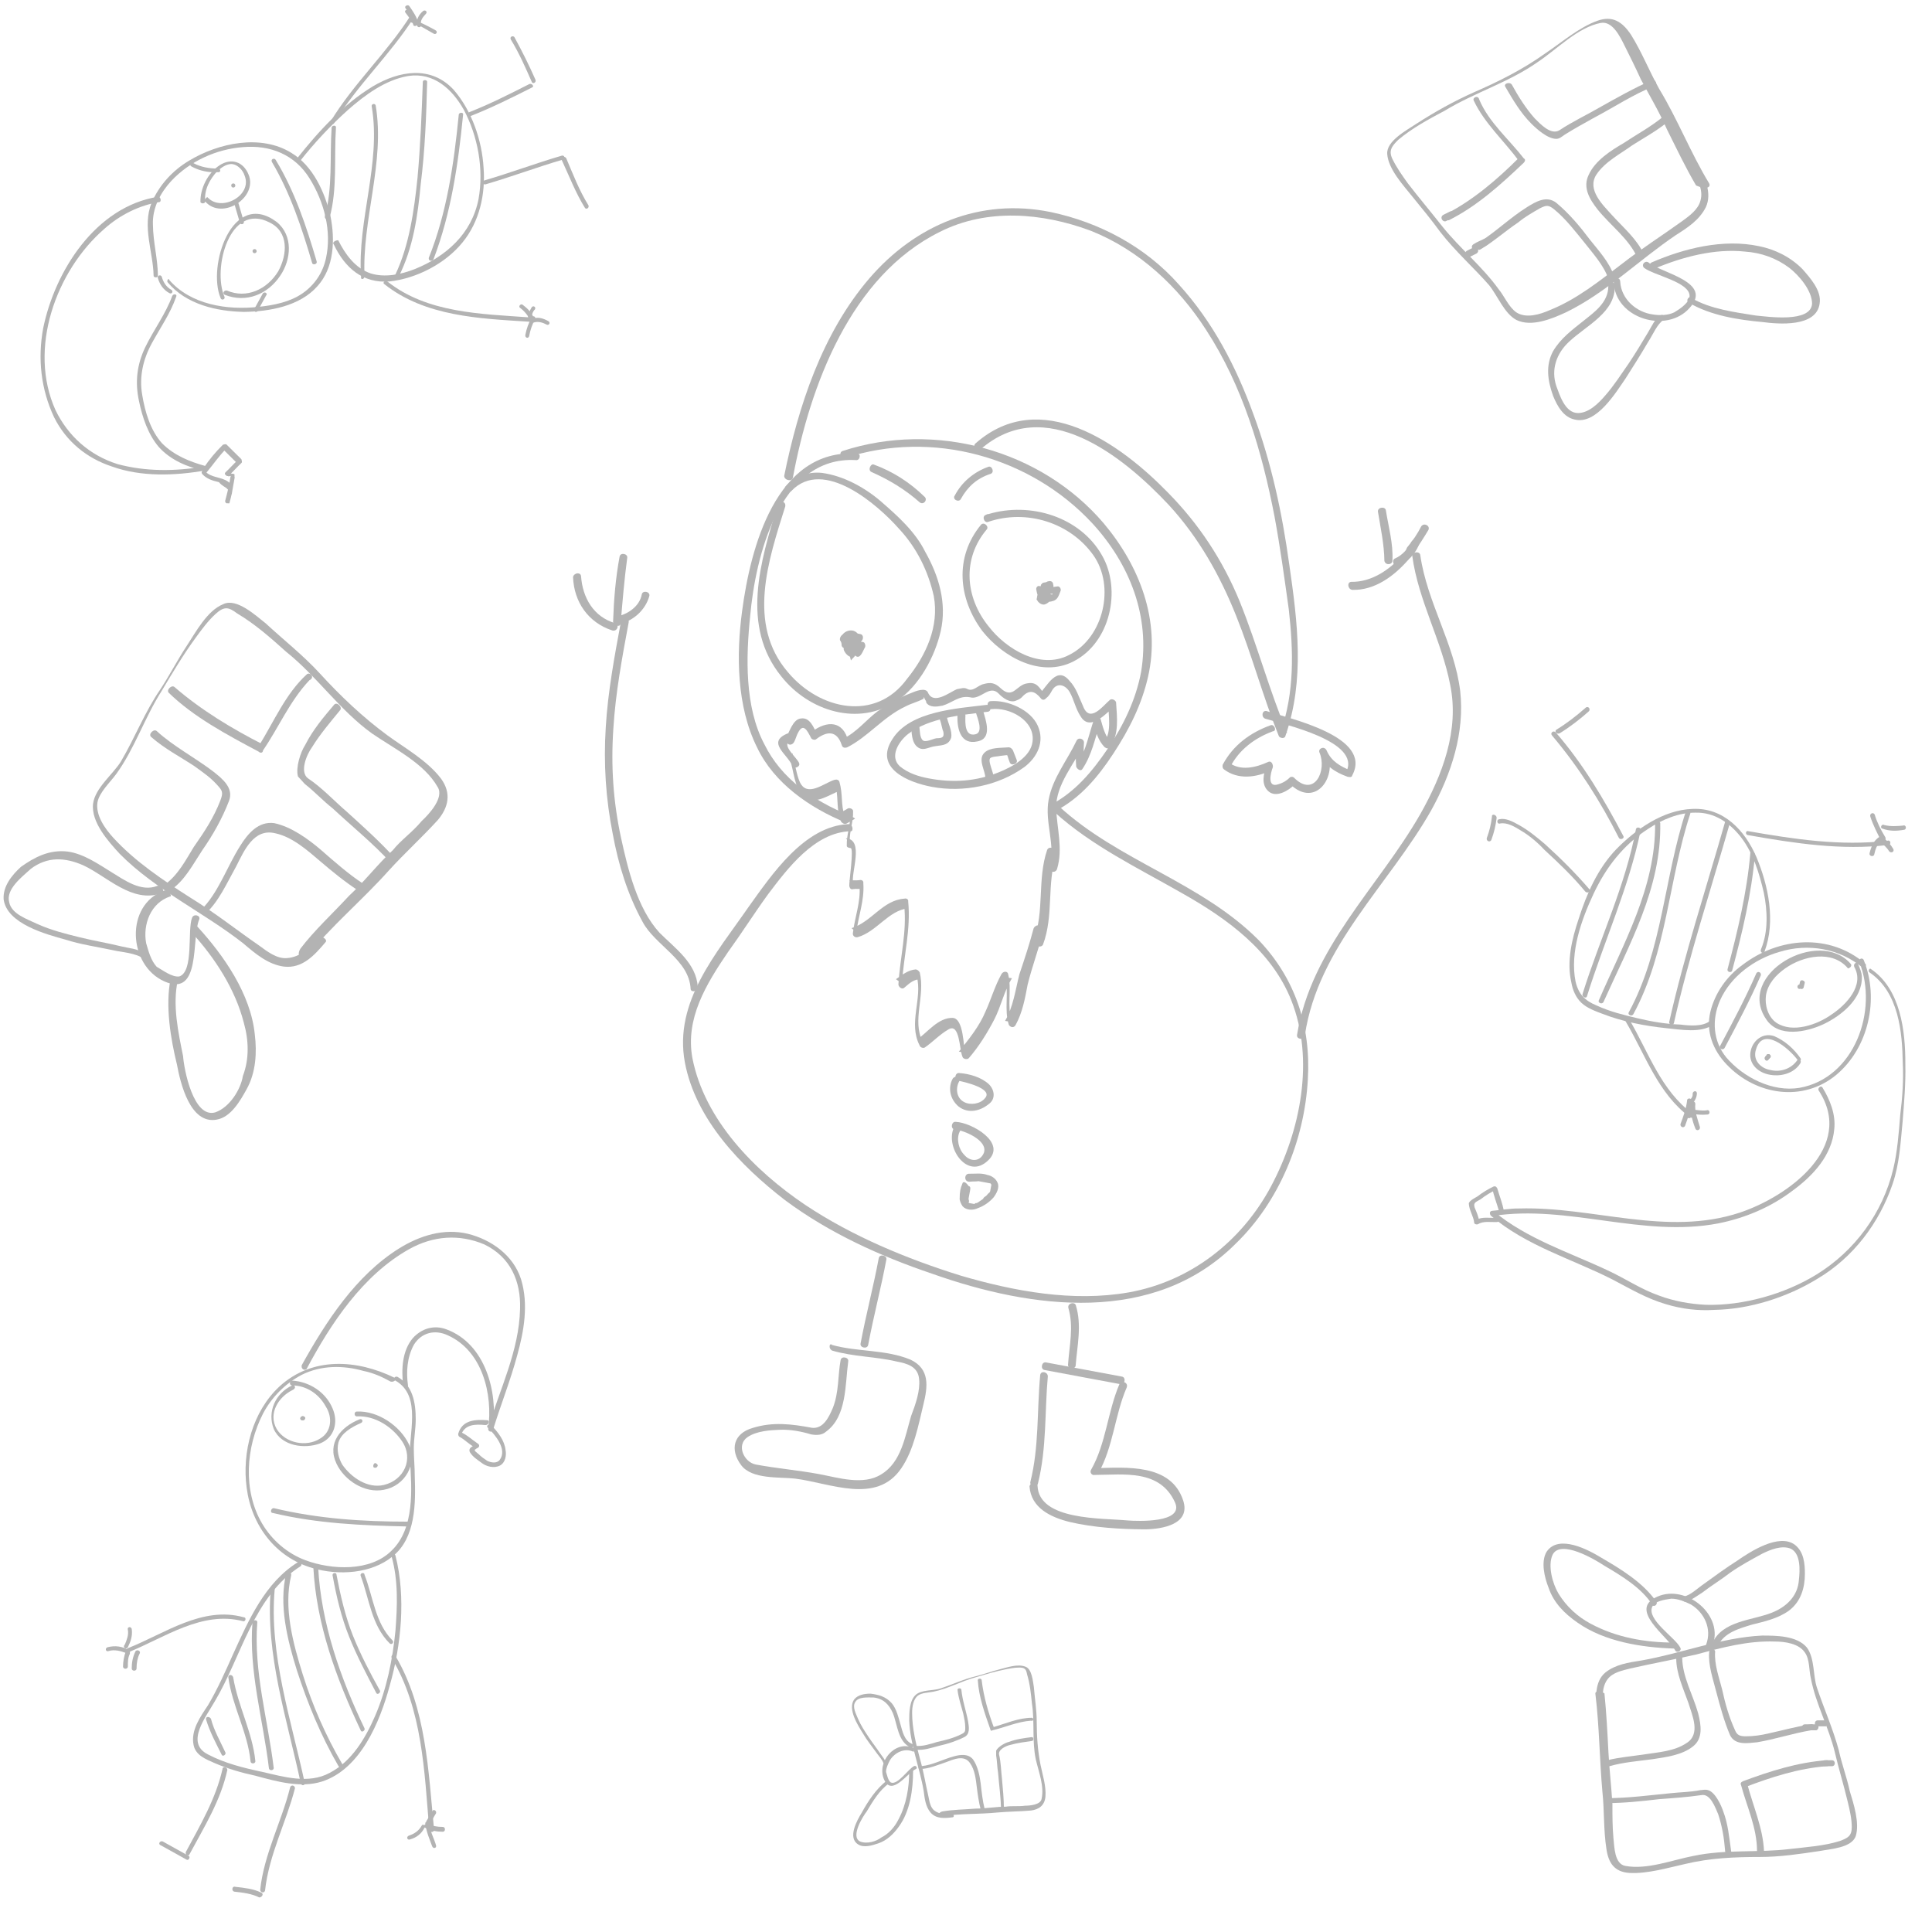 <?xml version="1.0" encoding="utf-8"?>
<!-- Generator: Adobe Illustrator 16.0.0, SVG Export Plug-In . SVG Version: 6.00 Build 0)  -->
<!DOCTYPE svg PUBLIC "-//W3C//DTD SVG 1.1//EN" "http://www.w3.org/Graphics/SVG/1.1/DTD/svg11.dtd">
<svg version="1.1" id="Layer_1" xmlns="http://www.w3.org/2000/svg" xmlns:xlink="http://www.w3.org/1999/xlink" x="0px" y="0px"
	 width="200px" height="200px" viewBox="0 0 200 200" enable-background="new 0 0 200 200" xml:space="preserve">
<g>
	<g>
		<path fill="#B3B3B3" d="M17.352,29.219c1.928,2.309,5.079,3.009,7.896,3.069c2.642-0.036,5.795-0.589,7.618-2.669
			c1.727-1.904,1.836-4.809,1.345-7.244c-0.578-2.483-1.819-5.215-4.051-6.551c-3.149-1.953-7.524-1.042-10.593,0.812
			c-1.693,1.01-3.093,2.524-3.877,4.375c-0.986,2.424,0.167,5.108,0.211,7.526c-0.009,0.223,0.438,0.24,0.447,0.017
			c-0.021-1.836-0.497-3.464-0.518-5.3c-0.069-1.748,0.796-3.327,1.916-4.539c1.91-2.032,4.642-3.271,7.38-3.483
			c2.873-0.25,5.386,0.783,6.906,3.212c1.52,2.429,2.345,5.502,1.702,8.343c-0.321,1.42-1.13,2.688-2.416,3.58
			s-2.955,1.232-4.528,1.397c-3.28,0.37-7.063-0.219-9.293-2.809C17.503,28.732,17.224,29.035,17.352,29.219L17.352,29.219z"/>
	</g>
</g>
<g>
	<g>
		<path fill="#B3B3B3" d="M34.549,25.297c1.16,2.459,3.026,4.051,5.763,3.84c2.786-0.299,5.797-1.842,7.581-4.058
			c1.735-2.127,2.378-4.968,2.167-7.706c-0.163-2.826-1.211-5.908-3.099-8.082c-2.366-2.549-5.655-1.957-8.355-0.356
			c-3.067,1.854-5.634,4.667-7.841,7.449c-0.232,0.215,0.159,0.542,0.303,0.28c1.503-1.913,3.135-3.643,4.941-5.275
			c1.758-1.545,3.876-3.123,6.263-3.525c2.61-0.395,4.515,1.333,5.732,3.481c1.463,2.739,2.096,6.165,1.532,9.276
			c-0.716,3.598-3.354,5.916-6.58,7.228c-1.454,0.572-3.123,0.912-4.583,0.455c-1.635-0.553-2.654-2.024-3.362-3.438
			C34.789,24.859,34.334,25.065,34.549,25.297L34.549,25.297z"/>
	</g>
</g>
<g>
	<g>
		<path fill="#B3B3B3" d="M48.649,12.041c2.181-0.858,4.369-1.94,6.421-2.982c0.271-0.079,0.017-0.446-0.255-0.367
			c-2.052,1.042-4.105,2.083-6.286,2.941C48.347,11.761,48.466,12.167,48.649,12.041L48.649,12.041z"/>
	</g>
</g>
<g>
	<g>
		<path fill="#B3B3B3" d="M55.416,8.221c-0.66-1.501-1.368-2.915-2.164-4.376c-0.127-0.184-0.534-0.065-0.368,0.254
			c0.844,1.374,1.504,2.875,2.164,4.377C55.127,8.747,55.583,8.541,55.416,8.221L55.416,8.221z"/>
	</g>
</g>
<g>
	<g>
		<path fill="#B3B3B3" d="M50.266,19.083c2.714-0.793,5.302-1.771,8.017-2.565c0.271-0.079,0.152-0.486-0.119-0.407
			c-2.715,0.794-5.303,1.771-8.017,2.565C49.875,18.754,49.995,19.162,50.266,19.083L50.266,19.083z"/>
	</g>
</g>
<g>
	<g>
		<path fill="#B3B3B3" d="M58.147,16.558c0.787,1.686,1.439,3.41,2.41,4.968c0.127,0.184,0.447,0.017,0.368-0.255
			c-0.971-1.558-1.623-3.282-2.322-4.92C58.387,16.119,57.98,16.238,58.147,16.558L58.147,16.558z"/>
	</g>
</g>
<g>
	<g>
		<path fill="#B3B3B3" d="M34.57,12.767c2.384-3.938,5.813-7.078,8.286-10.968C43,1.536,42.65,1.344,42.506,1.607
			c-2.473,3.891-5.902,7.03-8.287,10.968C34.124,12.75,34.474,12.943,34.57,12.767L34.57,12.767z"/>
	</g>
</g>
<g>
	<g>
		<path fill="#B3B3B3" d="M39.81,29.432c4.216,3.335,9.803,3.543,14.981,3.872c0.311,0.057,0.241-0.438,0.017-0.447
			c-5.043-0.368-10.59-0.44-14.719-3.728C39.826,28.985,39.546,29.288,39.81,29.432L39.81,29.432z"/>
	</g>
</g>
<g>
	<g>
		<path fill="#B3B3B3" d="M54.983,32.953c0.056-0.312,0.161-0.71,0.393-0.925c0.144-0.263-0.207-0.455-0.351-0.192
			c-0.192,0.351-0.385,0.702-0.354,1.061C54.44,33.111,54.927,33.264,54.983,32.953L54.983,32.953z"/>
	</g>
</g>
<g>
	<g>
		<path fill="#B3B3B3" d="M55.326,33.369c0.407-0.12,0.893,0.033,1.244,0.225c0.264,0.145,0.456-0.207,0.192-0.351
			c-0.526-0.288-1.013-0.44-1.556-0.282C54.936,33.041,55.054,33.448,55.326,33.369L55.326,33.369z"/>
	</g>
</g>
<g>
	<g>
		<path fill="#B3B3B3" d="M55.032,32.865c-0.289,0.526-0.538,1.188-0.65,1.811c-0.057,0.311,0.342,0.415,0.399,0.104
			c0.113-0.622,0.313-1.197,0.602-1.723C55.526,32.794,55.175,32.602,55.032,32.865L55.032,32.865z"/>
	</g>
</g>
<g>
	<g>
		<path fill="#B3B3B3" d="M55.334,33.145c-0.199-0.678-0.629-1.142-1.195-1.566c-0.215-0.232-0.542,0.159-0.28,0.303
			c0.479,0.376,0.821,0.791,1.067,1.382C55.006,33.536,55.413,33.417,55.334,33.145L55.334,33.145z"/>
	</g>
</g>
<g>
	<g>
		<path fill="#B3B3B3" d="M42.568,2.325c0.798,0.209,1.539,0.729,2.329,1.162c0.263,0.144,0.455-0.207,0.192-0.351
			c-0.79-0.433-1.579-0.865-2.464-1.122C42.41,1.783,42.257,2.27,42.568,2.325L42.568,2.325z"/>
	</g>
</g>
<g>
	<g>
		<path fill="#B3B3B3" d="M43.589,2.543c-0.119-0.407,0.209-0.798,0.489-1.101c0.231-0.214-0.071-0.495-0.303-0.28
			c-0.416,0.342-0.752,0.957-0.593,1.5C43.262,2.934,43.668,2.814,43.589,2.543L43.589,2.543z"/>
	</g>
</g>
<g>
	<g>
		<path fill="#B3B3B3" d="M43.191,2.438c-0.159-0.543-0.502-0.958-0.844-1.375c-0.127-0.184-0.583,0.023-0.367,0.255
			c0.254,0.368,0.685,0.832,0.804,1.239C42.775,2.781,43.27,2.71,43.191,2.438L43.191,2.438z"/>
	</g>
</g>
<g>
	<g>
		<path fill="#B3B3B3" d="M43.326,2.399c-0.199-0.679-0.58-1.23-0.962-1.782c-0.127-0.184-0.583,0.023-0.368,0.255
			c0.382,0.551,0.764,1.103,0.923,1.646C43.046,2.702,43.454,2.583,43.326,2.399L43.326,2.399z"/>
	</g>
</g>
<g>
	<g>
		<path fill="#B3B3B3" d="M16.339,28.778c0.198,0.679,0.58,1.23,1.194,1.567c0.263,0.144,0.455-0.207,0.192-0.351
			c-0.526-0.289-0.821-0.792-0.979-1.335C16.667,28.388,16.259,28.507,16.339,28.778L16.339,28.778z"/>
	</g>
</g>
<g>
	<g>
		<path fill="#B3B3B3" d="M16.384,20.366c-6.481,1.011-10.715,7.7-11.922,13.651c-0.564,3.111-0.234,6.257,1.134,9.172
			c1.249,2.508,3.376,4.244,5.985,5.102c3.046,1.099,6.543,0.96,9.696,0.407c0.224,0.008,0.192-0.351,0.017-0.447
			c-1.684-0.466-3.271-1.107-4.521-2.362c-1.203-1.342-1.759-3.243-2.05-4.999c-0.333-1.892,0.094-3.711,1.006-5.377
			c0.865-1.579,1.905-3.062,2.506-4.785c0.144-0.263-0.255-0.368-0.399-0.104c-0.698,1.898-1.921,3.508-2.794,5.311
			c-0.873,1.802-1.076,3.629-0.656,5.569c0.34,1.668,0.944,3.481,2.059,4.776c1.203,1.343,2.965,2.08,4.697,2.458
			c-0.04-0.136,0.008-0.224,0.016-0.447c-3.018,0.514-6.106,0.533-8.986-0.247c-2.919-0.915-5.127-2.921-6.415-5.565
			C2.863,36.106,5.805,28.026,10.8,23.693c1.575-1.417,3.628-2.459,5.743-2.784C16.727,20.782,16.608,20.375,16.384,20.366
			L16.384,20.366z"/>
	</g>
</g>
<g>
	<g>
		<path fill="#B3B3B3" d="M21.405,48.882c0.656-0.781,1.272-1.697,2.015-2.431c-0.136,0.04-0.224-0.008-0.359,0.031
			c0.518,0.512,1.036,1.023,1.553,1.535c-0.04-0.136,0.009-0.223-0.031-0.359c-0.464,0.43-0.792,0.821-1.255,1.251
			c-0.048,0.088-0.096,0.175-0.008,0.223c0.087,0.048,0.127,0.184,0.263,0.144c0.088,0.048,0.088,0.048,0.224,0.009
			c0.223,0.008,0.144-0.263,0.039,0.135c-0.121,0.846-0.33,1.644-0.539,2.442c-0.008,0.223,0.255,0.367,0.399,0.104
			c0.296-0.75,0.642-1.587-0.1-2.107s-1.731-0.378-2.376-1.073c-0.215-0.232-0.496,0.07-0.28,0.303
			c0.43,0.463,1.004,0.664,1.714,0.824c0.342,0.416,0.653,0.473,0.869,0.704c0.391,0.328-0.042,1.118-0.186,1.38
			c0.088,0.048,0.263,0.144,0.398,0.105c0.257-0.886,0.378-1.732,0.547-2.665c-0.04-0.136,0.008-0.224-0.031-0.359
			c-0.088-0.048-0.447-0.017-0.487-0.152c-0.048,0.088-0.008,0.224-0.008,0.224c0.463-0.431,0.792-0.821,1.255-1.251
			c0.048-0.088,0.008-0.223-0.031-0.359c-0.518-0.511-1.037-1.023-1.554-1.535c-0.087-0.048-0.223-0.008-0.359,0.031
			c-0.743,0.733-1.399,1.514-2.015,2.431C20.958,48.866,21.261,49.145,21.405,48.882L21.405,48.882z"/>
	</g>
</g>
<g>
	<g>
		<path fill="#B3B3B3" d="M23.255,30.514c2.249,0.89,4.478-0.056,5.757-1.978c1.136-1.658,1.364-4.155-0.374-5.563
			c-4.615-3.439-7.198,4.609-5.8,7.884c0.08,0.272,0.487,0.152,0.407-0.119c-1.28-2.867,0.504-9.872,4.674-7.701
			c1.977,0.969,1.846,3.291,0.885,5.045c-1.145,1.881-3.285,2.875-5.311,1.994C23.184,30.019,22.992,30.369,23.255,30.514
			L23.255,30.514z"/>
	</g>
</g>
<g>
	<g>
		<path fill="#B3B3B3" d="M21.244,20.861c1.761,1.99,5.476-0.422,4.49-2.786c-0.532-1.318-1.769-1.767-3.007-0.963
			c-1.238,0.805-2.015,2.432-1.978,3.82C20.877,21.116,21.236,21.085,21.244,20.861c-0.133-1.213,0.492-2.354,1.283-3.174
			c0.416-0.342,0.831-0.685,1.414-0.708c0.67,0.025,1.228,0.673,1.386,1.216c0.819,2.044-2.424,3.802-3.842,2.228
			C21.397,20.375,21.117,20.678,21.244,20.861L21.244,20.861z"/>
	</g>
</g>
<g>
	<g>
		<path fill="#B3B3B3" d="M25.239,22.935c-0.199-0.679-0.357-1.222-0.556-1.9c-0.079-0.271-0.487-0.152-0.407,0.119
			c0.198,0.679,0.356,1.222,0.555,1.901C24.912,23.326,25.318,23.207,25.239,22.935L25.239,22.935z"/>
	</g>
</g>
<g>
	<g>
		<path fill="#B3B3B3" d="M22.535,17.464c-0.894-0.034-1.739-0.155-2.529-0.587c-0.263-0.144-0.456,0.207-0.192,0.351
			c0.877,0.48,1.811,0.65,2.752,0.595C22.877,17.879,22.894,17.433,22.535,17.464L22.535,17.464z"/>
	</g>
</g>
<g>
	<g>
		<path fill="#B3B3B3" d="M27.198,30.393c-0.289,0.526-0.577,1.052-0.864,1.579c-0.145,0.264,0.206,0.456,0.351,0.192
			c0.288-0.525,0.576-1.052,0.864-1.579C27.78,30.37,27.342,30.129,27.198,30.393L27.198,30.393z"/>
	</g>
</g>
<g>
	<g>
		<path fill="#B3B3B3" d="M32.782,27.065c-1.071-3.664-2.278-7.29-4.26-10.542c-0.127-0.184-0.534-0.064-0.368,0.255
			c1.895,3.203,3.101,6.829,4.173,10.494C32.454,27.456,32.861,27.337,32.782,27.065L32.782,27.065z"/>
	</g>
</g>
<g>
	<g>
		<path fill="#B3B3B3" d="M26.559,25.938c-0.08-0.271-0.487-0.153-0.407,0.119C26.231,26.329,26.638,26.209,26.559,25.938
			L26.559,25.938z"/>
	</g>
</g>
<g>
	<g>
		<path fill="#B3B3B3" d="M24.352,19.143c-0.08-0.272-0.487-0.152-0.408,0.118C24.024,19.533,24.431,19.415,24.352,19.143
			L24.352,19.143z"/>
	</g>
</g>
<g>
	<g>
		<path fill="#B3B3B3" d="M44.874,26.847c1.836-4.81,2.563-9.884,3.065-14.967c0.057-0.311-0.438-0.24-0.447-0.016
			c-0.503,5.083-1.23,10.157-3.105,14.831C44.331,27.005,44.729,27.11,44.874,26.847L44.874,26.847z"/>
	</g>
</g>
<g>
	<g>
		<path fill="#B3B3B3" d="M41.271,28.637c1.498-2.943,1.982-6.326,2.283-9.582c0.445-3.519,0.579-7.094,0.664-10.582
			c0.009-0.224-0.438-0.24-0.446-0.017c-0.125,3.352-0.251,6.704-0.552,9.959c-0.348,3.344-0.842,6.95-2.299,10.029
			C40.776,28.708,41.127,28.899,41.271,28.637L41.271,28.637z"/>
	</g>
</g>
<g>
	<g>
		<path fill="#B3B3B3" d="M37.736,28.639c-0.269-5.962,2.143-11.824,1.155-17.724c-0.08-0.271-0.487-0.152-0.407,0.12
			c0.987,5.899-1.512,11.713-1.107,17.636C37.32,28.981,37.679,28.95,37.736,28.639L37.736,28.639z"/>
	</g>
</g>
<g>
	<g>
		<path fill="#B3B3B3" d="M34.115,22.55c0.827-2.967,0.457-6.248,0.662-9.329c0.056-0.311-0.439-0.24-0.447-0.016
			c-0.205,3.08,0.125,6.225-0.702,9.192C33.572,22.71,34.058,22.862,34.115,22.55L34.115,22.55z"/>
	</g>
</g>
<g display="none">
	<g display="inline">
		<path fill="#B3B3B3" d="M82.59,179.538c0,1.05,0.489,2.1,0.839,3.079c0.28,0.909,0.91,2.239-0.14,2.868
			c-0.84,0.56-1.959,0.631-2.869,0.771c-0.91,0.14-1.819,0.21-2.659,0.42c-0.28,0.069-0.14,0.489,0.14,0.419
			c0.979-0.279,1.959-0.35,3.008-0.489c0.91-0.14,2.099-0.28,2.869-0.91c0.7-0.56,0.56-1.469,0.35-2.309
			c-0.35-1.259-1.12-2.589-1.12-3.918C83.009,179.259,82.59,179.259,82.59,179.538L82.59,179.538z"/>
	</g>
</g>
<g>
	<g>
		<path fill="#B3B3B3" d="M40.836,142.621c-3.9-1.899-8.5-2.2-11.9,0.9c-2.8,2.6-3.9,6.8-3.4,10.5c0.5,3.899,3,7.2,6.8,8.3
			c2.7,0.8,6.1,0.6,8.3-1.2c2.4-1.899,2.4-5.5,2.3-8.3c0-1-0.1-1.9-0.1-2.9s0.2-2,0.2-3c0-1.699-0.3-3.5-1.9-4.399
			c-0.3-0.101-0.5,0.3-0.2,0.399c2.8,1.601,1.3,5.601,1.5,8.2c0.2,3,0.5,7.101-1.9,9.4c-2.2,2.2-6.2,2-8.9,1
			c-1.9-0.7-3.5-2.101-4.5-3.8c-2-3.4-1.7-7.9,0.1-11.4c0.9-1.7,2.3-3.1,4-4c2-1,4.3-1,6.4-0.4c1,0.2,1.9,0.601,2.8,1.101
			C40.836,143.121,41.136,142.722,40.836,142.621L40.836,142.621z"/>
	</g>
</g>
<g>
	<g>
		<path fill="#B3B3B3" d="M31.736,141.722c2.5-4.7,5.8-9.7,10.6-12.4c2.5-1.4,5.2-1.6,7.8-0.5c2.7,1.3,3.8,3.8,3.7,6.7
			c-0.1,4.3-2.1,8.3-3.3,12.3c0.2,0,0.3,0.1,0.5,0.1c0.5-3.899-0.8-8.8-4.8-10.3c-1.3-0.5-2.6-0.1-3.5,0.9c-1.1,1.3-1.2,3.2-1,4.899
			c0.1,0.301,0.5,0.301,0.5,0c-0.2-1.399-0.1-2.899,0.6-4.199c0.8-1.301,2.2-1.601,3.5-1c3.6,1.6,4.7,6.1,4.2,9.699
			c0,0.301,0.4,0.4,0.5,0.101c0.8-2.601,1.8-5.101,2.5-7.7c0.7-2.5,1.2-5.3,0.4-7.9c-0.8-2.5-3.1-4.1-5.5-4.699
			c-2.5-0.601-5,0.199-7.1,1.5c-4.5,2.8-7.6,7.6-10.1,12.1C31.136,141.722,31.536,141.921,31.736,141.722L31.736,141.722z"/>
	</g>
</g>
<g>
	<g>
		<path fill="#B3B3B3" d="M50.436,147.021c-1.3-0.101-2.6,0-3,1.399c0,0.101,0,0.2,0.1,0.301c0.6,0.3,1.1,0.899,1.8,1.199
			c0-0.1,0-0.3-0.1-0.399c-0.2,0.2-0.8,0.3-0.6,0.8c0.3,0.5,0.8,0.8,1.2,1.1c0.5,0.4,1.3,0.601,1.9,0.301
			c0.6-0.301,0.7-1.101,0.6-1.601c-0.1-1-0.8-1.899-1.5-2.6c-0.2-0.2-0.6,0.1-0.3,0.3c0.7,0.7,2,2.2,1.2,3.3
			c-0.3,0.4-0.9,0.3-1.3,0.101c-0.3-0.2-0.6-0.4-0.9-0.7c-0.1-0.101-0.6-0.4-0.3-0.5c0.1-0.101,0.2-0.101,0.3-0.2s0.1-0.3-0.1-0.4
			c-0.6-0.399-1.1-0.899-1.8-1.199c0,0.1,0.1,0.199,0.1,0.3c0.4-1.101,1.5-1.101,2.5-1
			C50.636,147.521,50.736,147.021,50.436,147.021L50.436,147.021z"/>
	</g>
</g>
<g>
	<g>
		<path fill="#B3B3B3" d="M30.236,143.421c-1.7,0.801-2.6,2.7-1.9,4.5c0.8,1.801,3.2,2.101,4.8,1.5c1.5-0.6,1.9-2.199,1.3-3.6
			c-0.7-1.7-2.4-2.8-4.2-2.9C29.936,142.921,29.936,143.421,30.236,143.421c1.5,0,2.8,0.9,3.5,2.2c0.7,1.101,0.6,2.601-0.6,3.3
			c-1.4,0.9-3.6,0.5-4.5-1c-0.9-1.6,0.2-3.3,1.6-4C30.736,143.722,30.536,143.321,30.236,143.421L30.236,143.421z"/>
	</g>
</g>
<g>
	<g>
		<path fill="#B3B3B3" d="M37.236,146.921c-2,0.801-3.4,2.5-2.4,4.601c0.8,1.7,2.9,3.1,4.9,2.7c2.2-0.4,3.5-2.7,2.6-4.7
			c-0.9-1.9-3.2-3.5-5.4-3.4c-0.3,0-0.3,0.5,0,0.5c1.9-0.1,3.7,1.101,4.7,2.601c1.2,1.8,0.2,4-1.9,4.5
			c-1.7,0.399-3.4-0.801-4.3-2.101c-0.4-0.7-0.6-1.5-0.4-2.3c0.3-1,1.4-1.6,2.3-2C37.636,147.222,37.536,146.821,37.236,146.921
			L37.236,146.921z"/>
	</g>
</g>
<g>
	<g>
		<path fill="#B3B3B3" d="M28.236,156.621c4.6,1.101,9.3,1.3,14,1.4c0.3,0,0.3-0.5,0-0.5c-4.7,0-9.3-0.3-13.9-1.4
			C28.036,156.121,27.936,156.621,28.236,156.621L28.236,156.621z"/>
	</g>
</g>
<g>
	<g>
		<path fill="#B3B3B3" d="M31.236,147.021c0.3,0.1,0.5-0.3,0.2-0.4C31.136,146.521,30.936,146.921,31.236,147.021L31.236,147.021z"
			/>
	</g>
</g>
<g>
	<g>
		<path fill="#B3B3B3" d="M31.236,147.021c0.3,0.1,0.5-0.3,0.2-0.4C31.136,146.521,30.936,146.921,31.236,147.021L31.236,147.021z"
			/>
	</g>
</g>
<g>
	<g>
		<path fill="#B3B3B3" d="M38.736,151.921c0.3,0.101,0.5-0.3,0.2-0.399C38.736,151.321,38.536,151.821,38.736,151.921
			L38.736,151.921z"/>
	</g>
</g>
<g>
	<g>
		<path fill="#B3B3B3" d="M38.736,151.921c0.3,0.101,0.5-0.3,0.2-0.399C38.736,151.321,38.536,151.821,38.736,151.921
			L38.736,151.921z"/>
	</g>
</g>
<g>
	<g>
		<path fill="#B3B3B3" d="M30.836,161.722c-3.4,2.1-5.1,6-6.7,9.5c-0.8,1.8-1.6,3.6-2.6,5.3c-0.8,1.2-1.8,2.6-1.5,4.1
			c0.2,1.101,1.3,1.5,2.2,1.9c1.4,0.6,2.8,1,4.2,1.3c2.2,0.6,4.7,1.3,6.9,0.6c4-1.3,6-6.199,7-9.899c1.2-4.2,1.7-9.2,0.6-13.5
			c-0.1-0.3-0.5-0.2-0.4,0.1c0.7,2.5,0.6,5.101,0.4,7.7c-0.3,3-0.9,6-2.1,8.8c-1,2.3-2.4,4.7-4.7,5.9c-2.2,1.2-4.8,0.399-7-0.101
			c-1.9-0.399-3.9-0.899-5.6-1.8c-2.4-1.2-0.2-3.899,0.7-5.5c2.8-4.7,4-10.899,8.9-14C31.336,161.921,31.136,161.521,30.836,161.722
			L30.836,161.722z"/>
	</g>
</g>
<g>
	<g>
		<path fill="#B3B3B3" d="M21.336,178.021c0.4,1.3,1,2.399,1.6,3.6c0.1,0.3,0.5,0,0.4-0.2c-0.5-1.1-1.2-2.3-1.5-3.5
			C21.636,177.621,21.236,177.722,21.336,178.021L21.336,178.021z"/>
	</g>
</g>
<g>
	<g>
		<path fill="#B3B3B3" d="M23.636,173.621c0.4,3,2,5.7,2.3,8.7c0,0.3,0.5,0.3,0.5,0c-0.3-3-1.8-5.7-2.3-8.7
			C24.036,173.321,23.636,173.321,23.636,173.621L23.636,173.621z"/>
	</g>
</g>
<g>
	<g>
		<path fill="#B3B3B3" d="M26.136,167.921c-0.4,5.101,1.1,10.101,1.7,15.101c0,0.3,0.5,0.3,0.5,0c-0.6-5-2.1-10-1.7-15.101
			C26.636,167.621,26.136,167.722,26.136,167.921L26.136,167.921z"/>
	</g>
</g>
<g>
	<g>
		<path fill="#B3B3B3" d="M28.036,164.421c-0.6,6.801,1.7,13.601,3.1,20.2c0.1,0.3,0.5,0.2,0.4-0.1c-1.4-6.5-3.7-13.3-3.1-20
			C28.536,164.121,28.036,164.121,28.036,164.421L28.036,164.421z"/>
	</g>
</g>
<g>
	<g>
		<path fill="#B3B3B3" d="M29.636,162.821c-0.8,3.3,0.1,6.9,1.1,10.1c1.1,3.4,2.5,6.801,4.3,9.9c0.2,0.3,0.6,0,0.4-0.2
			c-1.7-2.899-3.1-6.1-4.1-9.3s-2-6.9-1.2-10.2C30.236,162.722,29.736,162.521,29.636,162.821L29.636,162.821z"/>
	</g>
</g>
<g>
	<g>
		<path fill="#B3B3B3" d="M32.436,162.222c0.3,5.899,2.4,11.6,4.9,16.899c0.1,0.3,0.5,0,0.4-0.2c-2.5-5.199-4.5-10.899-4.8-16.699
			C32.836,161.921,32.436,162.021,32.436,162.222L32.436,162.222z"/>
	</g>
</g>
<g>
	<g>
		<path fill="#B3B3B3" d="M34.436,163.121c0.4,2.2,0.9,4.3,1.7,6.3s1.8,3.9,2.8,5.801c0.1,0.3,0.5,0,0.4-0.2c-1-1.8-2-3.7-2.8-5.7
			c-0.8-2-1.3-4.2-1.7-6.3C34.836,162.722,34.336,162.821,34.436,163.121L34.436,163.121z"/>
	</g>
</g>
<g>
	<g>
		<path fill="#B3B3B3" d="M37.336,163.121c0.9,2.4,1.1,5.101,3,7c0.2,0.2,0.5-0.1,0.3-0.3c-1.8-1.8-2-4.5-2.9-6.8
			C37.736,162.722,37.236,162.821,37.336,163.121L37.336,163.121z"/>
	</g>
</g>
<g>
	<g>
		<path fill="#B3B3B3" d="M23.036,183.121c-0.7,3.101-2.3,5.8-3.8,8.601c-0.1,0.3,0.3,0.5,0.4,0.199c1.5-2.8,3.2-5.5,3.9-8.699
			C23.536,182.921,23.036,182.821,23.036,183.121L23.036,183.121z"/>
	</g>
</g>
<g>
	<g>
		<path fill="#B3B3B3" d="M19.536,192.121c-0.9-0.5-1.8-1-2.7-1.5c-0.3-0.1-0.5,0.3-0.2,0.4c0.9,0.5,1.8,1,2.7,1.5
			C19.536,192.621,19.736,192.222,19.536,192.121L19.536,192.121z"/>
	</g>
</g>
<g>
	<g>
		<path fill="#B3B3B3" d="M30.036,185.021c-0.9,3.6-2.7,6.899-3.1,10.6c0,0.3,0.4,0.4,0.5,0.101c0.4-3.7,2.2-7.101,3.1-10.601
			C30.536,184.821,30.136,184.722,30.036,185.021L30.036,185.021z"/>
	</g>
</g>
<g>
	<g>
		<path fill="#B3B3B3" d="M27.036,195.921c-0.8-0.399-1.8-0.5-2.7-0.6c-0.3-0.1-0.4,0.4-0.1,0.5c0.9,0.1,1.8,0.2,2.6,0.6
			C27.136,196.421,27.336,196.021,27.036,195.921L27.036,195.921z"/>
	</g>
</g>
<g>
	<g>
		<path fill="#B3B3B3" d="M25.236,167.421c-4.3-1.199-8.2,1.7-12,3.2c-0.3,0.101-0.1,0.601,0.1,0.4c3.7-1.5,7.6-4.3,11.8-3.2
			C25.436,167.921,25.536,167.421,25.236,167.421L25.236,167.421z"/>
	</g>
</g>
<g>
	<g>
		<path fill="#B3B3B3" d="M40.536,171.621c3.2,5.3,3.4,11.8,3.9,17.8c0,0.301,0.5,0.301,0.5,0c-0.6-6.1-0.8-12.6-4-18
			C40.836,171.121,40.436,171.321,40.536,171.621L40.536,171.621z"/>
	</g>
</g>
<g>
	<g>
		<path fill="#B3B3B3" d="M43.636,189.021c-0.3,0.5-0.7,0.8-1.3,1c-0.3,0.1-0.2,0.5,0.1,0.399c0.7-0.199,1.2-0.6,1.5-1.199
			C44.136,189.021,43.736,188.722,43.636,189.021L43.636,189.021z"/>
	</g>
</g>
<g>
	<g>
		<path fill="#B3B3B3" d="M44.036,188.821c0.1,0.8,0.4,1.5,0.7,2.3c0.1,0.3,0.5,0.2,0.4-0.1c-0.2-0.7-0.6-1.4-0.7-2.2
			C44.436,188.521,43.936,188.521,44.036,188.821L44.036,188.821z"/>
	</g>
</g>
<g>
	<g>
		<path fill="#B3B3B3" d="M44.036,189.222c0.6,0.3,1.2,0.399,1.8,0.399c0.3,0,0.3-0.5,0-0.5c-0.6,0-1.1-0.1-1.5-0.3
			C43.936,188.722,43.736,189.121,44.036,189.222L44.036,189.222z"/>
	</g>
</g>
<g>
	<g>
		<path fill="#B3B3B3" d="M14.036,170.921c-0.3,0.601-0.4,1.2-0.4,1.801c0,0.3,0.5,0.3,0.5,0c0-0.601,0.1-1.101,0.3-1.5
			C14.636,170.921,14.236,170.722,14.036,170.921L14.036,170.921z"/>
	</g>
</g>
<g>
	<g>
		<path fill="#B3B3B3" d="M13.336,170.821c-0.7-0.4-1.4-0.5-2.2-0.3c-0.3,0.1-0.2,0.5,0.1,0.399c0.6-0.199,1.3,0,1.8,0.2
			C13.336,171.421,13.636,170.921,13.336,170.821L13.336,170.821z"/>
	</g>
</g>
<g>
	<g>
		<path fill="#B3B3B3" d="M13.236,170.521c0.3-0.601,0.5-1.2,0.4-1.9c-0.1-0.3-0.5-0.2-0.4,0.101c0.1,0.5-0.1,1-0.3,1.5
			C12.636,170.521,13.036,170.821,13.236,170.521L13.236,170.521z"/>
	</g>
</g>
<g>
	<g>
		<path fill="#B3B3B3" d="M44.536,188.722c0.2-0.301,0.4-0.7,0.6-1c0.1-0.301-0.3-0.5-0.4-0.2c-0.2,0.3-0.4,0.7-0.6,1
			C44.036,188.821,44.436,189.021,44.536,188.722L44.536,188.722z"/>
	</g>
</g>
<g>
	<g>
		<path fill="#B3B3B3" d="M13.036,170.921c-0.2,0.5-0.3,1.101-0.3,1.601c0,0.3,0.5,0.3,0.5,0c0-0.5,0-0.9,0.2-1.3
			C13.536,170.921,13.136,170.621,13.036,170.921L13.036,170.921z"/>
	</g>
</g>
<g>
	<g>
		<path fill="#B3B3B3" d="M193.064,99.741c-3.669-3.142-8.904-2.75-12.684,0.148c-1.614,1.155-2.858,2.914-3.324,4.859
			c-0.49,2.042,0.281,3.976,1.679,5.441c3.039,3.196,7.896,3.948,11.361,1.077c3.345-2.798,4.458-7.878,2.843-11.864
			c-0.125-0.339-0.583-0.14-0.458,0.198c1.988,5.002-0.514,12.011-6.203,13.013c-2.786,0.464-5.809-1.083-7.575-3.151
			c-1.351-1.661-1.541-3.865-0.64-5.912c1.115-2.509,3.596-4.279,6.136-5.008c2.998-0.928,6.254-0.354,8.651,1.661
			C193.021,100.348,193.332,99.908,193.064,99.741L193.064,99.741z"/>
	</g>
</g>
<g>
	<g>
		<path fill="#B3B3B3" d="M182.67,98.485c1.159-3.116,0.396-6.796-0.847-9.767c-1.191-2.754-3.397-5.133-6.621-4.98
			c-3.008,0.103-5.85,2.095-7.891,4.177c-1.922,2.008-3.061,4.614-3.884,7.193c-0.706,2.092-1.266,4.427-0.76,6.604
			c0.129,0.751,0.452,1.548,1.04,2.1c0.586,0.553,1.438,0.859,2.193,1.144c2.069,0.804,4.329,1.242,6.636,1.486
			c1.408,0.132,3.571,0.548,4.823-0.387c0.241-0.148-0.055-0.63-0.319-0.385c-0.77,0.638-2.178,0.507-3.076,0.394
			c-1.528-0.057-3.01-0.31-4.469-0.659s-2.82-0.676-4.21-1.316c-1.217-0.498-1.878-1.171-2.183-2.478
			c-0.611-3.025,0.616-6.433,1.875-9.113c1.26-2.682,3.056-5.026,5.611-6.677c1.469-0.984,3.184-1.705,4.931-1.697
			c1.964-0.044,3.552,1.056,4.73,2.572c1.253,1.637,1.88,3.741,2.336,5.701c0.382,1.84,0.476,4.021-0.259,5.8
			C182.114,98.66,182.601,98.776,182.67,98.485L182.67,98.485z"/>
	</g>
</g>
<g>
	<g>
		<path fill="#B3B3B3" d="M164.563,92.09c-1.447-1.684-2.941-3.174-4.63-4.709c-0.856-0.719-1.712-1.438-2.712-1.986
			c-0.635-0.357-1.366-0.739-2.019-0.587c-0.315,0.027-0.238,0.561,0.102,0.436c0.749-0.128,1.555,0.373,2.092,0.707
			c0.902,0.525,1.759,1.244,2.494,2.037c1.518,1.392,2.938,2.761,4.214,4.301C164.35,92.553,164.734,92.233,164.563,92.09
			L164.563,92.09z"/>
	</g>
</g>
<g>
	<g>
		<path fill="#B3B3B3" d="M154.447,84.524c-0.09,0.801-0.253,1.481-0.536,2.236c-0.069,0.292,0.296,0.482,0.463,0.213
			c0.283-0.754,0.47-1.532,0.56-2.333C154.905,84.326,154.419,84.209,154.447,84.524L154.447,84.524z"/>
	</g>
</g>
<g>
	<g>
		<path fill="#B3B3B3" d="M168.049,86.549c-1.977-3.764-4.172-7.478-6.993-10.725c-0.245-0.264-0.63,0.056-0.385,0.319
			c2.725,3.224,5.04,6.863,6.92,10.604C167.739,86.989,168.197,86.791,168.049,86.549L168.049,86.549z"/>
	</g>
</g>
<g>
	<g>
		<path fill="#B3B3B3" d="M164.136,73.271c-0.914,0.81-1.925,1.596-3.01,2.262c-0.241,0.147-0.019,0.51,0.319,0.385
			c1.084-0.666,2.096-1.452,3.009-2.262C164.719,73.411,164.4,73.027,164.136,73.271L164.136,73.271z"/>
	</g>
</g>
<g>
	<g>
		<path fill="#B3B3B3" d="M168.286,105.732c2.047,3.473,3.348,7.485,6.67,9.928c0.27,0.167,0.556-0.175,0.288-0.343
			c-3.322-2.441-4.549-6.334-6.597-9.807C168.523,105.173,168.138,105.491,168.286,105.732L168.286,105.732z"/>
	</g>
</g>
<g>
	<g>
		<path fill="#B3B3B3" d="M180.928,86.447c4.835,0.85,9.693,1.604,14.563,1.021c0.315-0.027,0.237-0.56-0.101-0.436
			c-4.869,0.581-9.729-0.171-14.466-0.998C180.729,85.988,180.636,86.378,180.928,86.447L180.928,86.447z"/>
	</g>
</g>
<g>
	<g>
		<path fill="#B3B3B3" d="M195.168,86.672c-0.443-0.724-0.865-1.544-1.09-2.318c-0.125-0.338-0.584-0.14-0.459,0.198
			c0.299,0.896,0.72,1.715,1.141,2.536C194.931,87.232,195.315,86.913,195.168,86.672L195.168,86.672z"/>
	</g>
</g>
<g>
	<g>
		<path fill="#B3B3B3" d="M194.639,87.162c0.343,0.287,0.686,0.575,0.907,0.937c0.147,0.241,0.583,0.14,0.458-0.198
			c-0.296-0.481-0.614-0.867-1.055-1.178C194.682,86.555,194.37,86.994,194.639,87.162L194.639,87.162z"/>
	</g>
</g>
<g>
	<g>
		<path fill="#B3B3B3" d="M194.561,86.63c-0.603,0.369-0.863,1.026-1.026,1.707c-0.069,0.291,0.417,0.408,0.486,0.116
			c0.116-0.486,0.256-1.069,0.716-1.268C195.001,86.939,194.802,86.481,194.561,86.63L194.561,86.63z"/>
	</g>
</g>
<g>
	<g>
		<path fill="#B3B3B3" d="M194.867,85.777c0.755,0.283,1.482,0.253,2.233,0.123c0.314-0.027,0.236-0.56-0.102-0.435
			c-0.63,0.055-1.261,0.108-1.941-0.055C194.789,85.244,194.576,85.707,194.867,85.777L194.867,85.777z"/>
	</g>
</g>
<g>
	<g>
		<path fill="#B3B3B3" d="M174.824,114.497c0.026,0.315-0.163,0.681-0.233,0.973s0.416,0.408,0.486,0.116
			c0.093-0.389,0.283-0.755,0.256-1.069C175.329,114.104,174.796,114.182,174.824,114.497L174.824,114.497z"/>
	</g>
</g>
<g>
	<g>
		<path fill="#B3B3B3" d="M174.952,115.248c0.583,0.14,1.19,0.183,1.82,0.127c0.314-0.026,0.237-0.56-0.102-0.436
			c-0.533,0.078-1.116-0.062-1.723-0.104C174.68,114.668,174.661,115.178,174.952,115.248L174.952,115.248z"/>
	</g>
</g>
<g>
	<g>
		<path fill="#B3B3B3" d="M175.186,114.275c0.287-0.342,0.478-0.708,0.475-1.121c-0.028-0.314-0.464-0.213-0.437,0.102
			c0.028,0.315-0.236,0.561-0.381,0.731C174.699,114.158,175.042,114.446,175.186,114.275L175.186,114.275z"/>
	</g>
</g>
<g>
	<g>
		<path fill="#B3B3B3" d="M174.648,113.94c-0.112,0.899-0.396,1.653-0.68,2.408c-0.07,0.292,0.296,0.482,0.463,0.214
			c0.308-0.852,0.613-1.703,0.727-2.603C175.13,113.646,174.621,113.626,174.648,113.94L174.648,113.94z"/>
	</g>
</g>
<g>
	<g>
		<path fill="#B3B3B3" d="M174.99,114.229c-0.015,0.922,0.188,1.793,0.512,2.591c0.123,0.338,0.583,0.14,0.458-0.198
			c-0.226-0.774-0.549-1.571-0.46-2.373C175.473,113.934,174.964,113.914,174.99,114.229L174.99,114.229z"/>
	</g>
</g>
<g>
	<g>
		<path fill="#B3B3B3" d="M193.559,100.683c3.003,2.056,3.359,6.152,3.415,9.353c0.09,1.77-0.038,3.59-0.263,5.388
			c-0.151,1.917-0.303,3.835-0.722,5.585c-1.096,4.571-3.991,8.505-7.97,10.944c-3.255,1.997-7.561,3.228-11.441,3.12
			c-1.627-0.081-3.303-0.38-4.813-0.947c-1.898-0.66-3.485-1.761-5.337-2.616c-3.972-1.877-8.278-3.217-11.8-6.117
			c-0.047,0.193-0.07,0.292-0.117,0.486c7.8-1.216,15.498,2.273,23.365,0.766c2.809-0.562,5.441-1.679,7.705-3.399
			c2.119-1.549,4.063-3.653,4.303-6.372c0.155-1.505-0.417-2.979-1.23-4.306c-0.148-0.241-0.533,0.078-0.385,0.32
			c3.841,5.855-3.143,10.969-8.171,12.643c-7.593,2.5-15.166-0.651-22.829-0.431c-0.921-0.015-1.89,0.164-2.835,0.247
			c-0.218,0.05-0.264,0.244-0.116,0.485c3.669,3.141,8.387,4.478,12.604,6.62c1.828,0.952,3.536,1.978,5.556,2.563
			c1.63,0.494,3.329,0.695,5.002,0.582c3.613-0.06,7.506-1.286,10.64-3.208c3.715-2.195,6.421-5.764,7.811-9.852
			c0.708-2.094,0.809-4.229,1.028-6.438c0.151-1.918,0.326-3.934,0.282-5.896c0.015-3.493-0.488-7.83-3.59-9.909
			C193.577,100.173,193.29,100.516,193.559,100.683L193.559,100.683z"/>
	</g>
</g>
<g>
	<g>
		<path fill="#B3B3B3" d="M155.671,125.332c-0.128-0.75-0.451-1.547-0.677-2.321c-0.074-0.12-0.147-0.241-0.366-0.19
			c-0.579,0.272-1.182,0.643-1.688,1.035c-0.24,0.148-0.82,0.421-0.89,0.713c0.03,0.727,0.498,1.354,0.553,1.983
			c-0.023,0.097,0.147,0.24,0.365,0.189c0.603-0.37,1.283-0.207,2.011-0.237c0.315-0.027,0.214-0.463-0.102-0.436
			c-0.728,0.031-1.408-0.132-2.107,0.215c0.097,0.023,0.171,0.144,0.366,0.189c-0.078-0.532-0.277-0.99-0.477-1.45
			c-0.175-0.556,0.14-0.583,0.623-0.879c0.506-0.394,0.987-0.689,1.566-0.961c-0.097-0.023-0.171-0.145-0.365-0.191
			c0.129,0.751,0.452,1.548,0.677,2.322C155.264,125.749,155.699,125.648,155.671,125.332L155.671,125.332z"/>
	</g>
</g>
<g>
	<g>
		<path fill="#B3B3B3" d="M181.188,88.361c-0.348,4.029-1.303,8.017-2.356,11.98c-0.069,0.292,0.417,0.408,0.486,0.116
			c1.054-3.964,1.985-7.854,2.356-11.98C181.648,88.163,181.162,88.046,181.188,88.361L181.188,88.361z"/>
	</g>
</g>
<g>
	<g>
		<path fill="#B3B3B3" d="M178.586,85.063c-1.97,6.932-4.208,13.697-5.788,20.722c-0.069,0.292,0.416,0.409,0.486,0.116
			c1.557-6.928,3.795-13.691,5.741-20.527C179.045,84.865,178.655,84.771,178.586,85.063L178.586,85.063z"/>
	</g>
</g>
<g>
	<g>
		<path fill="#B3B3B3" d="M174.524,83.987c-2.261,6.862-2.406,14.334-5.907,20.796c-0.168,0.269,0.295,0.482,0.462,0.214
			c3.502-6.462,3.647-13.934,5.908-20.796C174.961,83.886,174.595,83.696,174.524,83.987L174.524,83.987z"/>
	</g>
</g>
<g>
	<g>
		<path fill="#B3B3B3" d="M169.353,85.833c-1.106,5.905-3.745,11.34-5.533,17.081c-0.069,0.292,0.394,0.506,0.463,0.214
			c1.788-5.741,4.353-11.297,5.557-17.178C169.908,85.658,169.422,85.542,169.353,85.833L169.353,85.833z"/>
	</g>
</g>
<g>
	<g>
		<path fill="#B3B3B3" d="M171.336,85.28c0.063,6.597-3.274,12.378-5.813,18.247c-0.167,0.27,0.296,0.483,0.463,0.215
			c2.658-5.944,6.021-11.823,5.882-18.54C171.818,84.984,171.309,84.966,171.336,85.28L171.336,85.28z"/>
	</g>
</g>
<g>
	<g>
		<path fill="#B3B3B3" d="M191.609,99.805c-3.288-3.873-11.972,1.039-8.772,5.713c1.28,1.951,4.209,1.316,5.947,0.499
			c1.859-0.892,4.024-2.635,3.954-4.913c-0.004-0.413-0.203-0.872-0.401-1.331c-0.148-0.241-0.51-0.02-0.385,0.319
			c1.086,1.905-0.835,3.913-2.305,4.898c-1.493,1.081-4.079,2.004-5.765,0.88c-0.879-0.621-1.206-1.831-1.07-2.827
			c0.183-1.189,1.022-2.12,2.01-2.809c1.854-1.304,4.881-1.915,6.477,0.01C191.396,100.268,191.757,100.045,191.609,99.805
			L191.609,99.805z"/>
	</g>
</g>
<g>
	<g>
		<path fill="#B3B3B3" d="M186.394,109.557c-0.688-0.987-1.619-1.827-2.74-2.301c-1.143-0.377-2.154,0.409-2.41,1.479
			c-0.304,1.264,0.604,2.201,1.771,2.481c1.264,0.303,2.69-0.075,3.359-1.149c0.167-0.269-0.176-0.557-0.343-0.287
			c-0.622,0.879-1.734,1.229-2.707,0.996c-1.093-0.159-1.902-1.072-1.549-2.119c0.704-2.505,3.42-0.105,4.279,1.025
			C186.18,110.02,186.541,109.798,186.394,109.557L186.394,109.557z"/>
	</g>
</g>
<g>
	<g>
		<path fill="#B3B3B3" d="M181.819,100.748c-1.139,2.607-2.448,5.069-3.758,7.532c-0.167,0.269,0.295,0.482,0.463,0.215
			c1.31-2.463,2.619-4.926,3.758-7.532C182.353,100.671,181.987,100.48,181.819,100.748L181.819,100.748z"/>
	</g>
</g>
<g>
	<g>
		<path fill="#B3B3B3" d="M186.34,101.627c-0.023,0.097-0.046,0.193-0.069,0.291c0,0-0.047,0.195-0.023,0.098
			s0.144-0.172,0.24-0.148l0,0c-0.097-0.023-0.097-0.023-0.217,0.051c-0.316,0.027-0.238,0.56,0.101,0.436c0,0,0.098,0.023,0,0
			c0,0,0,0,0.098,0.023c0.097,0.022,0.218-0.051,0.241-0.147c0.023-0.098,0.023-0.098,0.047-0.194
			c0.023-0.098,0.046-0.195,0.069-0.292c0.023-0.098-0.051-0.218-0.246-0.265C186.483,101.455,186.363,101.529,186.34,101.627
			L186.34,101.627z"/>
	</g>
</g>
<g>
	<g>
		<path fill="#B3B3B3" d="M182.729,109.398c-0.168,0.269,0.175,0.557,0.342,0.288C183.336,109.441,182.896,109.131,182.729,109.398
			L182.729,109.398z"/>
	</g>
</g>
<g>
	<g>
		<path fill="#B3B3B3" d="M182.729,109.398c-0.168,0.269,0.175,0.557,0.342,0.288C183.336,109.441,182.896,109.131,182.729,109.398
			L182.729,109.398z"/>
	</g>
</g>
<g>
	<g>
		<path fill="#B3B3B3" d="M182.873,109.228c-0.167,0.27,0.175,0.556,0.343,0.288C183.48,109.271,183.041,108.959,182.873,109.228
			L182.873,109.228z"/>
	</g>
</g>
<g>
	<g>
		<path fill="#B3B3B3" d="M182.873,109.228c-0.167,0.27,0.175,0.556,0.343,0.288C183.48,109.271,183.041,108.959,182.873,109.228
			L182.873,109.228z"/>
	</g>
</g>
<g>
	<g>
		<path fill="#B3B3B3" d="M182.873,109.228c-0.167,0.27,0.175,0.556,0.343,0.288C183.48,109.271,183.041,108.959,182.873,109.228
			L182.873,109.228z"/>
	</g>
</g>
<g>
	<g>
		<path fill="#B3B3B3" d="M109.269,83.96c2.585-1.379,4.375-3.489,6.004-5.979c1.629-2.489,2.92-5.041,3.578-7.944
			c1.316-5.805-0.888-11.455-4.603-15.873c-6.491-7.613-17.458-10.591-27-7.484c-0.493,0.141-0.168,0.9,0.211,0.738
			c9.05-2.966,19.23-0.134,25.623,6.762c3.868,4.214,6.003,9.617,5.044,15.374c-0.545,2.923-1.857,5.588-3.465,7.965
			c-1.607,2.376-3.398,4.486-5.851,5.774C108.41,83.568,108.867,84.235,109.269,83.96L109.269,83.96z"/>
	</g>
</g>
<g>
	<g>
		<path fill="#B3B3B3" d="M88.71,46.953c-8.398-0.521-11.026,9.813-11.885,16.286c-0.615,4.541-0.568,9.903,1.55,14.14
			c1.753,3.702,5.465,6.258,9.142,7.758c0.429,0.196,0.801-0.549,0.372-0.745c-3.677-1.501-6.982-3.748-8.755-7.337
			c-2.069-3.878-1.912-9.086-1.473-13.31c0.529-5.954,2.974-16.554,10.922-16.117C89.034,47.712,89.181,46.925,88.71,46.953
			L88.71,46.953z"/>
	</g>
</g>
<g>
	<g>
		<path fill="#B3B3B3" d="M87.834,85.313c-4.575,0.193-7.966,5.263-10.324,8.548c-3.349,4.845-7.772,9.838-6.615,16.105
			c1.109,5.91,5.792,10.742,10.371,14.274c4.599,3.419,9.857,5.797,15.221,7.612c10.369,3.682,22.98,5.338,31.42-3.096
			c4.544-4.389,7.133-10.772,7.479-16.992c0.334-5.525-1.302-10.485-5.099-14.453c-5.978-6.004-14.533-8.184-20.688-13.871
			c-0.407-0.309-0.871,0.302-0.463,0.611c3.883,3.519,8.691,5.813,13.213,8.402c4.633,2.611,9.254,5.918,11.316,11.074
			c2.457,6.161,0.96,13.563-2.087,19.28c-3.046,5.715-8.354,9.846-14.735,10.981c-5.776,1.017-11.85-0.117-17.367-1.729
			c-5.61-1.746-11.228-4.075-16.093-7.312c-5.274-3.544-10.458-8.817-11.707-15.22c-0.748-4.098,1.427-7.647,3.674-10.953
			c1.412-1.948,2.73-4.029,4.142-5.977c2.008-2.651,4.809-6.435,8.555-6.55C88.383,86.114,88.305,85.284,87.834,85.313
			L87.834,85.313z"/>
	</g>
</g>
<g>
	<g>
		<path fill="#B3B3B3" d="M110.603,135.419c0.563,1.968,0.095,3.858-0.038,5.813c-0.083,0.447,0.703,0.595,0.786,0.146
			c0.154-2.067,0.666-4.182,0.01-6.283C111.199,134.717,110.461,134.928,110.603,135.419L110.603,135.419z"/>
	</g>
</g>
<g>
	<g>
		<path fill="#B3B3B3" d="M108.127,141.823c2.586,0.482,5.285,0.986,7.872,1.469c0.45,0.085,0.597-0.703,0.147-0.787
			c-2.587-0.482-5.286-0.987-7.872-1.47C107.823,140.951,107.677,141.738,108.127,141.823L108.127,141.823z"/>
	</g>
</g>
<g>
	<g>
		<path fill="#B3B3B3" d="M107.684,142.322c-0.354,3.774-0.105,7.43-1.024,11.099c-0.084,0.45,0.704,0.597,0.788,0.147
			c0.918-3.67,0.689-7.438,1.024-11.1C108.442,141.998,107.768,141.873,107.684,142.322L107.684,142.322z"/>
	</g>
</g>
<g>
	<g>
		<path fill="#B3B3B3" d="M115.887,143.271c-1.242,2.911-1.381,6.145-2.938,8.879c-0.177,0.316,0.12,0.605,0.365,0.534
			c3.03-0.017,6.747-0.603,8.317,2.834c0.993,2.163-3.857,1.956-4.891,1.879c-2.629-0.258-9.199,0.029-9.336-3.604
			c-0.029-0.472-0.746-0.372-0.83,0.078c0.163,2.241,2.196,3.202,4.199,3.693c2.454,0.574,5.215,0.741,7.774,0.753
			c1.75-0.023,4.749-0.511,3.934-2.991c-1.262-3.842-5.879-3.425-9.154-3.337c0.092,0.133,0.274,0.399,0.366,0.533
			c1.558-2.735,1.718-6.081,2.938-8.879C116.849,143.103,116.084,142.845,115.887,143.271L115.887,143.271z"/>
	</g>
</g>
<g>
	<g>
		<path fill="#B3B3B3" d="M90.969,130.241c-0.545,2.924-1.338,5.919-1.883,8.842c-0.084,0.45,0.703,0.598,0.787,0.146
			c0.546-2.922,1.338-5.917,1.884-8.842C91.84,129.938,91.053,129.791,90.969,130.241L90.969,130.241z"/>
	</g>
</g>
<g>
	<g>
		<path fill="#B3B3B3" d="M86.156,139.816c2.207,0.645,4.541,0.615,6.655,1.126c1.125,0.21,2.229,0.532,2.336,1.832
			c0.127,1.188-0.371,2.608-0.827,3.803c-0.624,2.096-1.015,4.816-3.109,6.054c-1.846,1.169-4.482,0.328-6.395-0.029
			c-2.136-0.398-4.428-0.594-6.565-0.993c-1.237-0.23-2.067-2.015-0.866-2.838c0.934-0.641,2.347-0.726,3.4-0.762
			c1.055-0.036,2.179,0.174,3.171,0.476c0.562,0.104,1.145,0.097,1.566-0.29c2.157-1.575,1.957-4.872,2.286-7.255
			c0.084-0.45-0.703-0.597-0.787-0.146c-0.294,1.574-0.159,3.345-0.812,4.97c-0.414,0.97-0.981,2.145-2.127,2.046
			c-2.137-0.398-4.07-0.643-6.171,0.012c-1.967,0.564-2.395,2.23-1.185,3.853c1.119,1.49,3.965,1.206,5.561,1.388
			c3.641,0.448,8.45,2.741,11.024-1.083c1.278-1.858,1.761-4.444,2.273-6.561c0.469-1.891,0.693-3.711-1.339-4.673
			c-2.594-1.065-5.439-0.782-8.097-1.512C85.852,138.945,85.726,139.62,86.156,139.816L86.156,139.816z"/>
	</g>
</g>
<g>
	<g>
		<path fill="#B3B3B3" d="M72.231,102.185c-0.122-2.466-2.386-4.053-3.955-5.626c-2.321-2.528-3.294-6.667-3.985-9.821
			c-0.811-3.76-1.06-7.415-0.796-11.322c0.223-3.683,0.915-7.395,1.587-10.993c0.084-0.45-0.704-0.597-0.787-0.147
			c-0.672,3.599-1.365,7.311-1.586,10.993c-0.243,3.795,0.006,7.449,0.725,11.075c0.579,3.135,1.516,6.219,3.079,9.071
			c1.288,2.452,4.852,3.932,4.981,6.981C71.543,102.755,72.259,102.656,72.231,102.185L72.231,102.185z"/>
	</g>
</g>
<g>
	<g>
		<path fill="#B3B3B3" d="M135.08,107.168c1.362-9.172,8.73-15.596,13.075-23.28c2.105-3.797,3.486-8.078,3.004-12.358
			c-0.601-4.884-3.415-9.134-4.129-14.039c-0.028-0.471-0.857-0.393-0.83,0.078c0.645,4.659,3.029,8.712,3.918,13.301
			c0.982,4.722-0.82,9.39-3.082,13.391c-4.322,7.572-11.311,13.833-12.766,22.871C134.188,107.583,134.974,107.73,135.08,107.168
			L135.08,107.168z"/>
	</g>
</g>
<g>
	<g>
		<path fill="#B3B3B3" d="M63.669,64.507c-2.207-0.645-3.354-2.605-3.518-4.846c-0.029-0.471-0.746-0.372-0.83,0.078
			c0.101,2.579,1.564,4.715,4.089,5.535C63.973,65.379,64.12,64.592,63.669,64.507L63.669,64.507z"/>
	</g>
</g>
<g>
	<g>
		<path fill="#B3B3B3" d="M64.12,64.592c1.454-0.311,2.719-1.471,3.103-2.912c0.084-0.45-0.702-0.597-0.786-0.147
			c-0.231,1.237-1.433,2.06-2.642,2.3C63.325,63.861,63.648,64.621,64.12,64.592L64.12,64.592z"/>
	</g>
</g>
<g>
	<g>
		<path fill="#B3B3B3" d="M64.253,64.5c0.195-2.292,0.369-4.47,0.676-6.741c0.084-0.45-0.703-0.597-0.787-0.147
			c-0.42,2.25-0.594,4.428-0.676,6.74C63.494,64.824,64.281,64.971,64.253,64.5L64.253,64.5z"/>
	</g>
</g>
<g>
	<g>
		<path fill="#B3B3B3" d="M145.168,57.493c-1.328,1.498-3.196,2.778-5.284,2.738c-0.469,0.029-0.369,0.745,0.079,0.829
			c2.313,0.083,4.334-1.402,5.816-3.104C146.067,57.661,145.456,57.198,145.168,57.493L145.168,57.493z"/>
	</g>
</g>
<g>
	<g>
		<path fill="#B3B3B3" d="M144.143,58c0.09-1.729-0.404-3.451-0.672-5.13c-0.029-0.471-0.856-0.393-0.83,0.078
			c0.269,1.68,0.65,3.38,0.672,5.13C143.454,58.57,144.171,58.47,144.143,58L144.143,58z"/>
	</g>
</g>
<g>
	<g>
		<path fill="#B3B3B3" d="M144.732,58.575c1.005-0.394,1.735-1.188,2.149-2.159c0.195-0.429-0.437-0.78-0.746-0.372
			c-0.372,0.745-0.968,1.448-1.728,1.771C144.029,57.979,144.241,58.717,144.732,58.575L144.732,58.575z"/>
	</g>
</g>
<g>
	<g>
		<path fill="#B3B3B3" d="M80.499,52.287c-1.787,5.835-3.855,12.548,0.408,17.767c2.828,3.554,7.988,5.215,11.992,2.471
			c2.268-1.555,3.869-4.515,4.485-7.193c0.658-2.903-0.208-5.742-1.609-8.215c-1.014-2.051-2.807-3.667-4.509-5.148
			c-1.702-1.482-3.917-2.709-6.187-3.017c-1.371-0.14-2.734,0.304-3.752,1.394c-0.309,0.408,0.19,0.851,0.612,0.463
			c3.322-3.454,8.926,1.434,11.135,3.941c1.843,1.974,3.019,4.405,3.59,6.955c0.579,3.135-0.797,6.136-2.762,8.563
			c-3.286,4.508-9.092,3.19-12.328-0.672c-4.305-4.994-2.013-11.665-0.288-17.162C81.392,51.871,80.717,51.745,80.499,52.287
			L80.499,52.287z"/>
	</g>
</g>
<g>
	<g>
		<path fill="#B3B3B3" d="M101.528,54.351c-2.718,3.333-2.348,7.592,0.163,10.971c2.167,2.732,6.075,4.858,9.42,3.155
			c3.857-1.956,4.998-7.446,2.979-10.966c-2.272-4.033-7.453-5.582-11.768-4.292c-0.113-0.021-0.246,0.071-0.246,0.071
			c-0.492,0.141-0.169,0.899,0.21,0.737c3.978-1.352,8.483,0.071,10.883,3.429c2.308,3.224,1.075,8.581-2.515,10.355
			c-2.964,1.541-6.515-0.635-8.295-2.945c-2.462-3.021-2.761-7.033-0.22-10.05C102.428,54.519,101.838,53.942,101.528,54.351
			L101.528,54.351z"/>
	</g>
</g>
<g>
	<g>
		<path fill="#B3B3B3" d="M107.979,62.189C107.979,62.189,108.205,62.231,107.979,62.189c0.226,0.042,0.226,0.042,0.337,0.063
			c0.225,0.042,0.337,0.063,0.583-0.008c0.604-0.12,0.688-0.569,0.906-1.11c0.042-0.226-0.141-0.493-0.388-0.422
			c-0.357,0.05-0.715,0.1-1.075,0.149c-0.244,0.07-0.47,0.028-0.646,0.345c-0.022,0.112-0.043,0.225,0.05,0.358
			c0.092,0.133,0.204,0.155,0.315,0.176c0.452,0.084,0.599-0.704,0.147-0.788c0.112,0.021,0.091,0.134,0.205,0.155
			c-0.021,0.112,0.068,0.246,0.048,0.358c-0.153,0.204-0.267,0.182-0.133,0.091c0.112,0.021,0.247-0.07,0.357-0.049
			c0.247-0.07,0.605-0.12,0.83-0.078c-0.092-0.133-0.295-0.288-0.387-0.421c-0.042,0.225-0.063,0.337-0.218,0.542l0,0
			c0,0-0.226-0.042-0.113-0.021c-0.337-0.063-0.562-0.104-0.919-0.055C107.276,61.592,107.486,62.33,107.979,62.189L107.979,62.189z
			"/>
	</g>
</g>
<g>
	<g>
		<path fill="#B3B3B3" d="M88.769,67.215c0.083-0.45,0.168-0.9-0.085-1.413c-0.154,0.204-0.309,0.408-0.351,0.633
			c0.225,0.042,0.563,0.105,0.787,0.147c0.042-0.225,0.105-0.562,0.147-0.787c-0.675-0.126-1.237-0.231-1.955-0.132
			c-0.245,0.07-0.421,0.387-0.35,0.632c0.183,0.268,0.478,0.556,0.661,0.822c0.204,0.155,0.408,0.309,0.632,0.351
			c0,0,0.317,0.176,0.113,0.021l0,0c0.408,0.309,0.871-0.303,0.463-0.612c-0.294-0.288-0.724-0.484-1.019-0.772
			c-0.408-0.309-0.871,0.303-0.463,0.612c0,0,0,0,0.112,0.021c0.042-0.226-0.05-0.359-0.007-0.583
			c-0.155,0.204-0.288,0.295-0.331,0.52c-0.042,0.225,0.142,0.492,0.5,0.442c0.246-0.071,0.492-0.141,0.646-0.345
			c0.401-0.273-0.057-0.941-0.457-0.667l-0.133,0.091l-0.134,0.092c-0.134,0.091,0,0,0.113,0.021
			c0.112,0.021,0.204,0.153,0.295,0.288c-0.042,0.225-0.063,0.337-0.042,0.225c0,0,0.133-0.091,0.154-0.204
			c0.155-0.204,0.084-0.45-0.008-0.583c0,0,0,0-0.112-0.021c-0.408-0.309-0.871,0.302-0.463,0.611
			c0.295,0.288,0.724,0.484,1.019,0.772c0.408,0.309,0.872-0.303,0.464-0.611c-0.204-0.155-0.542-0.218-0.745-0.372
			c-0.205-0.154-0.5-0.442-0.683-0.709c-0.042,0.224-0.197,0.429-0.351,0.632c0.604-0.12,1.167-0.014,1.729,0.091
			c0.45,0.084,0.597-0.704,0.147-0.788c-0.225-0.042-0.563-0.104-0.787-0.146c-0.338-0.063-0.534,0.366-0.351,0.633
			c0.07,0.246,0.008,0.583-0.034,0.809C87.897,67.518,88.685,67.665,88.769,67.215L88.769,67.215z"/>
	</g>
</g>
<g>
	<g>
		<path fill="#B3B3B3" d="M82.079,49.439c1.784-9.56,5.992-20.878,15.223-25.44c4.883-2.464,10.61-1.977,15.616-0.11
			c4.984,1.978,9.05,5.763,11.935,10.259c3.8,5.83,5.795,12.604,7.093,19.364c0.579,3.133,1.023,6.359,1.47,9.584
			c0.48,4.28,0.604,8.609-0.869,12.756c0.225,0.042,0.451,0.084,0.696,0.014c-1.853-4.419-3.079-9.071-4.909-13.602
			c-1.762-4.287-4.21-8.002-7.438-11.281c-4.979-5.12-13.198-10.961-19.879-5.108c-0.4,0.274,0.058,0.941,0.457,0.667
			c6.681-5.853,14.774,0.664,19.528,5.741c3.096,3.371,5.277,7.27,6.947,11.422c1.668,4.152,2.753,8.312,4.423,12.464
			c0.07,0.246,0.633,0.351,0.695,0.013c2.013-5.792,1.264-11.751,0.4-17.731c-0.742-5.375-1.863-10.59-3.723-15.593
			c-1.769-4.868-4.161-9.505-7.734-13.431c-3.461-3.905-8.227-6.424-13.268-7.481c-7.29-1.477-13.985,1.347-18.738,6.861
			c-4.909,5.717-7.369,13.289-8.826,20.465C81.207,49.742,81.994,49.889,82.079,49.439L82.079,49.439z"/>
	</g>
</g>
<g>
	<g>
		<path fill="#B3B3B3" d="M131.526,75.081c-2.122,0.768-3.878,2.069-4.951,4.08c-0.021,0.113-0.063,0.337,0.142,0.492
			c1.427,1.082,3.331,0.855,4.869,0.095c-0.202-0.154-0.295-0.288-0.478-0.555c-0.28,0.879-0.604,1.983,0.191,2.713
			c0.795,0.73,2.109-0.072,2.686-0.663c-0.113-0.021-0.339-0.063-0.45-0.084c2.658,2.591,5.037-0.805,3.792-3.482
			c-0.253-0.513-0.899-0.168-0.738,0.211c0.556,1.384,1.597,2.044,2.904,2.521c0.225,0.042,0.45,0.084,0.491-0.141
			c2.148-4.022-6.469-5.864-8.88-6.663c-0.45-0.083-0.576,0.591-0.147,0.788c1.87,0.582,10.037,2.339,8.396,5.524
			c0.133-0.091,0.379-0.162,0.491-0.141c-1.082-0.435-2.032-0.961-2.517-2.099c-0.246,0.07-0.492,0.141-0.738,0.211
			c0.809,1.897-0.522,4.675-2.591,2.659c-0.091-0.134-0.316-0.176-0.449-0.084c-0.288,0.295-0.688,0.57-1.181,0.71
			c-1.251,0.465-0.823-1.201-0.605-1.743c0.042-0.224-0.1-0.717-0.479-0.555c-1.271,0.578-2.859,0.979-4.084,0.053
			c-0.021,0.112,0.071,0.246,0.142,0.492c0.919-1.807,2.541-3.017,4.416-3.714C132.229,75.678,131.906,74.918,131.526,75.081
			L131.526,75.081z"/>
	</g>
</g>
<g>
	<g>
		<path fill="#B3B3B3" d="M102.127,72.968c-2.98,0.374-7.914,0.617-9.739,3.536c-1.958,3.01,1.606,4.489,4.081,4.951
			c3.261,0.609,6.886-0.11,9.576-2.052c1.356-1.027,2.121-2.63,1.382-4.281c-0.738-1.652-3.107-2.676-4.879-2.541
			c-0.471,0.028-0.393,0.857,0.078,0.829c1.904-0.226,4.547,1.198,4.262,3.356c-0.182,1.595-2.121,2.63-3.505,3.186
			c-2.389,0.951-4.743,1.094-7.217,0.631c-1.012-0.189-2.116-0.511-3.023-1.263c-1.09-1.018-0.101-2.579,0.855-3.332
			c2.177-1.688,5.606-1.979,8.227-2.305C102.696,73.656,102.598,72.939,102.127,72.968L102.127,72.968z"/>
	</g>
</g>
<g>
	<g>
		<path fill="#B3B3B3" d="M94.349,75.356c0.007,0.583,0.085,1.413,0.472,1.834c0.682,0.709,1.258,0.119,2.087,0.041
			c0.717-0.099,1.3-0.106,1.559-0.873c0.126-0.675-0.311-1.455-0.43-2.059c-0.141-0.492-0.899-0.168-0.737,0.212
			c0.161,0.379,0.19,0.85,0.352,1.229c0.12,0.604-0.126,0.674-0.709,0.682c-0.358,0.05-1.138,0.486-1.434,0.198
			s-0.281-0.984-0.331-1.342C95.149,74.807,94.32,74.885,94.349,75.356L94.349,75.356z"/>
	</g>
</g>
<g>
	<g>
		<path fill="#B3B3B3" d="M99.112,74.15c-0.027,1.392,0.374,2.98,2.076,2.599c1.566-0.289,0.869-2.166,0.588-3.148
			c-0.141-0.493-0.9-0.168-0.739,0.211c0.142,0.492,0.789,2.01-0.061,2.2c-1.097,0.261-1.069-1.13-1.035-1.939
			C99.913,73.602,99.196,73.701,99.112,74.15L99.112,74.15z"/>
	</g>
</g>
<g>
	<g>
		<path fill="#B3B3B3" d="M102.829,80.431c0.042-0.225-0.12-0.604-0.19-0.85c-0.072-0.246-0.304-0.871-0.15-1.076
			c0.155-0.203,0.851-0.19,1.098-0.26c0.358-0.05,0.718-0.099,0.94-0.057c-0.111-0.021-0.202-0.154-0.406-0.309
			c0.184,0.268,0.231,0.625,0.394,1.005c0.143,0.492,0.899,0.167,0.736-0.211c-0.162-0.379-0.231-0.625-0.393-1.004
			c-0.091-0.134-0.185-0.268-0.407-0.309c-0.83,0.078-1.975-0.02-2.552,0.571c-0.709,0.683,0.115,1.884,0.101,2.58
			C102.027,80.979,102.856,80.901,102.829,80.431L102.829,80.431z"/>
	</g>
</g>
<g>
	<g>
		<path fill="#B3B3B3" d="M81.756,78.592c0.465,1.25,0.396,2.866,1.486,3.884c1.09,1.019,2.867-0.396,3.851-0.677
			c-0.225-0.042-0.316-0.176-0.541-0.217c0.24,1.208,0.03,2.333,0.516,3.471c0.091,0.134,0.295,0.288,0.542,0.217
			c0.267-0.183,0.646-0.345,0.913-0.528c-0.204-0.155-0.316-0.176-0.521-0.33c0.036,1.054-0.378,2.024-0.342,3.079
			c-0.042,0.225,0.183,0.267,0.408,0.309c0.336,0.063-0.181,3.458-0.152,3.929c0.07,0.246,0.162,0.379,0.408,0.309
			c0.358-0.05,0.696,0.014,1.054-0.036c-0.091-0.134-0.295-0.288-0.408-0.309c0.156,1.659-0.496,3.283-0.677,4.878
			c-0.063,0.336,0.253,0.512,0.499,0.442c1.968-0.563,3.196-2.778,5.213-2.983c-0.091-0.134-0.296-0.288-0.408-0.309
			c0.304,2.734-0.425,5.39-0.592,8.153c-0.042,0.225,0.345,0.646,0.633,0.351c0.555-0.479,0.976-0.865,1.672-0.852
			c-0.112-0.021-0.204-0.154-0.408-0.309c0.613,2.325-0.903,4.837,0.294,7.153c0.071,0.247,0.408,0.31,0.541,0.218
			c0.802-0.549,1.532-1.343,2.445-1.871c1.179-0.711,1.125,2.071,1.45,2.831c0.069,0.245,0.521,0.33,0.674,0.126
			c1.039-1.203,1.875-2.561,2.597-3.938c0.724-1.378,1.018-2.953,1.853-4.311c-0.226-0.042-0.45-0.083-0.695-0.013
			c0.401,1.588-0.139,3.232,0.375,4.842c0.185,0.267,0.521,0.329,0.695,0.014c0.703-1.266,0.977-2.728,1.249-4.19
			c0.469-1.89,1.164-3.739,1.611-5.518c-0.225-0.042-0.583,0.008-0.808-0.034c0.028,0.471-0.034,0.808-0.007,1.279
			c0.05,0.358,0.612,0.463,0.788,0.147c1.15-3.043,0.368-6.333,1.385-9.285c-0.226-0.042-0.45-0.084-0.788-0.147
			c0.007,0.583,0.016,1.167,0.156,1.659c0.162,0.379,0.654,0.238,0.717-0.099c0.624-2.095-0.032-4.196-0.104-6.304
			c-0.009-2.446,1.895-4.535,2.854-6.567c-0.225-0.042-0.541-0.218-0.766-0.26c-0.034,0.809-0.09,1.729-0.012,2.559
			c0.07,0.246,0.479,0.555,0.653,0.238c0.97-1.449,1.285-3.136,1.803-4.668c-0.224-0.042-0.449-0.084-0.695-0.013
			c0.303,0.871,0.493,1.721,1.176,2.431c0.203,0.154,0.429,0.196,0.583-0.008c0.947-1.336,0.7-3.127,0.615-4.541
			c0.042-0.224-0.366-0.533-0.633-0.351c-0.689,0.57-2.1,2.519-2.797,0.642c-0.416-0.893-0.697-1.876-1.38-2.585
			c-1.322-1.644-2.306,0.5-3.168,1.386c0.225,0.042,0.449,0.084,0.583-0.007c-0.57-0.688-0.803-1.314-1.766-1.145
			c-1.186,0.127-1.48,1.703-2.774,0.529c-0.591-0.575-1.041-0.66-1.779-0.449c-0.604,0.12-1.089,0.845-1.721,0.494
			c-0.316-0.176-0.696-0.013-1.055,0.037c-0.759,0.324-2.401,1.646-2.979,0.374c-0.232-0.625-1.371-0.139-1.75,0.023
			c-1.25,0.464-2.431,1.176-3.498,1.908c-1.222,0.936-2.149,2.159-3.555,2.828c0.226,0.042,0.316,0.176,0.542,0.218
			c-0.543-2.08-2.16-2.149-3.782-0.939c0.225,0.042,0.45,0.084,0.542,0.218c-0.345-0.647-0.718-1.764-1.682-1.595
			c-0.829,0.079-1.214,1.52-1.544,2.04c0.226,0.042,0.471-0.029,0.717-0.099c-0.091-0.134-0.091-0.134-0.183-0.267
			c-0.091-0.134-0.316-0.175-0.45-0.084c-2.03,0.901,0.072,2.108,0.558,3.247c0.141,0.491,0.9,0.168,0.738-0.212
			c-0.141-0.492-1.864-1.861-0.972-2.276c-0.112-0.021-0.337-0.063-0.449-0.084c0.091,0.133,0.091,0.133,0.183,0.267
			c0.183,0.267,0.541,0.217,0.716-0.099c0.175-0.317,0.238-0.654,0.414-0.97c0.547-1.062,0.963-0.169,1.308,0.477
			c0.07,0.247,0.408,0.309,0.541,0.218c1.088-0.844,2.164-0.993,2.678,0.616c0.071,0.246,0.295,0.288,0.541,0.218
			c2.186-1.105,3.73-3.145,6.027-4.229c0.646-0.344,1.25-0.464,1.897-0.81c0.042-0.225,0.042-0.225,0.112,0.021
			c0.091,0.133,0.183,0.267,0.162,0.379c0.366,0.534,1.083,0.436,1.687,0.315c0.984-0.282,1.714-1.076,2.839-0.867
			c1.104,0.322,2.002-1.372,2.979-0.375c0.387,0.421,1.202,1.04,1.85,0.695c0.245-0.071,0.513-0.254,0.666-0.458
			c0.709-0.683,1.25-0.465,1.821,0.223c0.182,0.267,0.429,0.196,0.583-0.007c0.267-0.184,0.442-0.5,0.618-0.816
			c0.504-0.837,1.384-0.557,1.82,0.224c0.437,0.78,0.605,1.742,1.153,2.543c0.986,1.581,2.776-0.529,3.465-1.099
			c-0.225-0.042-0.429-0.196-0.633-0.351c-0.006,1.28,0.375,2.98-0.397,4c0.225,0.042,0.45,0.083,0.583-0.008
			c-0.569-0.689-0.76-1.539-0.972-2.276c-0.069-0.246-0.633-0.351-0.695-0.014c-0.52,1.533-0.834,3.22-1.67,4.577
			c0.227,0.042,0.451,0.084,0.654,0.239c-0.078-0.83-0.064-1.525-0.029-2.333c0.084-0.45-0.569-0.688-0.767-0.26
			c-0.961,2.032-2.464,3.847-2.884,6.096c-0.441,2.362,0.756,4.68,0.089,7c0.247-0.07,0.472-0.029,0.717-0.099
			c-0.14-0.492-0.034-1.054-0.176-1.546c-0.05-0.358-0.592-0.576-0.787-0.147c-1.038,3.065-0.256,6.354-1.386,9.286
			c0.227,0.042,0.451,0.084,0.788,0.147c-0.027-0.471-0.078-0.83,0.006-1.279c-0.027-0.471-0.611-0.463-0.808-0.034
			c-0.407,1.553-0.946,3.198-1.466,4.73c-0.428,1.666-0.63,3.374-1.486,4.844c0.225,0.042,0.451,0.084,0.696,0.013
			c-0.535-1.496,0.025-3.254-0.377-4.842c-0.049-0.358-0.52-0.33-0.695-0.014c-0.702,1.266-1.066,2.595-1.655,3.881
			c-0.631,1.512-1.691,2.827-2.752,4.143c0.227,0.042,0.451,0.084,0.674,0.125c-0.232-0.625-0.155-3.521-1.302-3.618
			c-1.504-0.047-2.606,1.492-3.673,2.224c0.225,0.042,0.45,0.084,0.541,0.218c-1.105-2.186,0.298-4.716-0.293-7.154
			c-0.092-0.134-0.184-0.267-0.409-0.309c-0.829,0.078-1.383,0.557-2.05,1.014c0.203,0.154,0.407,0.309,0.632,0.351
			c0.167-2.763,0.917-5.532,0.633-8.378c0.042-0.225-0.162-0.379-0.408-0.308c-2.242,0.163-3.358,2.398-5.458,3.054
			c0.204,0.154,0.296,0.287,0.499,0.442c0.203-1.708,0.855-3.333,0.721-5.104c0.042-0.225-0.163-0.379-0.408-0.309
			c-0.358,0.05-0.696-0.014-1.054,0.037c0.091,0.133,0.295,0.288,0.408,0.309c-0.261-1.097,1.198-4.548-0.755-4.681
			c0.091,0.134,0.295,0.288,0.408,0.31c-0.036-1.055,0.378-2.024,0.342-3.079c0.042-0.225-0.275-0.4-0.52-0.33
			c-0.267,0.183-0.646,0.345-0.914,0.528c0.225,0.042,0.317,0.175,0.541,0.217c-0.373-1.117-0.163-2.241-0.516-3.471
			c-0.071-0.246-0.295-0.288-0.541-0.218c-1.118,0.374-2.782,1.809-3.542,0.27c-0.416-0.892-0.451-1.946-0.866-2.838
			C82.374,77.776,81.615,78.1,81.756,78.592L81.756,78.592z"/>
	</g>
</g>
<g>
	<g>
		<path fill="#B3B3B3" d="M87.356,67.3c0.162,0.379,0.458,0.667,0.795,0.73c0.225,0.042,0.512-0.254,0.442-0.5
			c-0.071-0.246-0.141-0.492-0.211-0.738c-0.071-0.246-0.253-0.512-0.458-0.667c-0.183-0.267-0.541-0.218-0.717,0.099
			c-0.154,0.204,0.028,0.471,0.12,0.604c0.316,0.175,0.633,0.351,0.949,0.526c0.45,0.084,0.872-0.303,0.597-0.704
			c-0.021,0.113,0.071,0.247,0.071,0.247c0.083-0.45,0.097-1.146-0.311-1.455s-0.899-0.168-1.167,0.015
			c-0.4,0.274-0.484,0.725-0.344,1.216c0.233,0.625,0.978,0.997,1.653,1.123c0.225,0.042,0.379-0.162,0.4-0.274
			c0.042-0.226-0.162-0.379-0.275-0.4c-0.225-0.042-0.541-0.217-0.745-0.372c-0.112-0.021-0.204-0.154-0.204-0.154l0,0l0,0
			c0,0,0.021-0.113,0,0l0.021-0.113c-0.021,0.113,0,0,0,0c0.021-0.112-0.021,0.113,0,0c0,0,0,0,0.021-0.112c-0.021,0.112,0,0,0,0
			s0.134-0.091,0,0c0,0,0,0,0.134-0.091s0.134-0.091,0,0c0,0,0,0,0.113,0.021c0,0,0.112,0.021,0,0c0,0,0,0,0.112,0.021
			c0.113,0.021-0.112-0.021,0,0c0,0,0.113,0.021,0,0c0,0,0.113,0.021,0,0c0,0,0,0,0.113,0.021c-0.113-0.021,0,0,0,0l0,0
			c0,0-0.021,0.113,0.071,0.246c-0.021,0.112-0.042,0.225-0.042,0.225c-0.021,0.113-0.042,0.226,0.049,0.359l0,0l0.021-0.112
			c0.021-0.113,0.021-0.113,0.042-0.225c0.245-0.071,0.267-0.184,0.245-0.071c0.113,0.021,0.113,0.021,0,0l0,0
			c-0.112-0.021,0.113,0.021,0,0c-0.112-0.021-0.224-0.042-0.315-0.175c-0.113-0.021-0.205-0.154-0.316-0.175c-0.113-0.021,0,0,0,0
			l0,0c0,0,0.091,0.133,0.07,0.246s-0.021,0.112-0.042,0.226l0,0c0,0-0.133,0.091-0.154,0.203l0,0c0,0-0.133,0.092-0.246,0.071
			c0,0-0.112-0.021,0,0c-0.112-0.021-0.112-0.021-0.225-0.042c0.295,0.288,0.324,0.759,0.464,1.25
			c0.155-0.204,0.288-0.295,0.443-0.499c-0.112-0.021-0.204-0.155-0.183-0.267C87.953,66.597,87.215,66.809,87.356,67.3L87.356,67.3
			z"/>
	</g>
</g>
<g>
	<g>
		<path fill="#B3B3B3" d="M107.27,61.009c0.07,0.246,0.078,0.83,0.527,0.914c0.337,0.063,0.513-0.253,0.687-0.57
			c0.042-0.225,0.084-0.45,0.016-0.695c-0.184-0.268-0.541-0.218-0.697-0.014c-0.175,0.316-0.35,0.633-0.412,0.971
			c-0.021,0.112-0.063,0.337-0.084,0.45c0.181,0.267,0.521,0.331,0.674,0.126c-0.226-0.042-0.451-0.084-0.583,0.008
			c0.184,0.267,0.499,0.441,0.745,0.372c0.246-0.07,0.512-0.253,0.554-0.479c0.084-0.45-0.056-0.942,0.028-1.391
			c0.042-0.226-0.141-0.492-0.388-0.421c-0.357,0.049-0.736,0.211-0.597,0.703c0.071,0.247,0.499,0.443,0.724,0.485
			c0.45,0.084,0.598-0.704,0.147-0.788l-0.111-0.021c-0.226-0.043-0.311,0.407-0.063,0.337c-0.094-0.133-0.296-0.288-0.388-0.421
			c-0.084,0.45,0.035,1.054-0.049,1.504c0.021-0.112,0.154-0.204,0.154-0.204s0,0-0.112-0.021c-0.203-0.155-0.43-0.197-0.582,0.008
			c-0.154,0.204,0.042-0.225,0.358-0.05c0.112,0.021,0.091,0.134,0.182,0.267c0,0-0.042,0.225-0.021,0.113c0,0,0,0,0.021-0.113
			c0.021-0.112-0.021,0.113,0,0c0.021-0.112,0.063-0.337,0.196-0.429l0.021-0.112c0,0,0.021-0.112,0,0
			c0.156-0.203-0.61-0.462-0.652-0.238c0.021-0.112,0,0,0,0c-0.021,0.112-0.021,0.112-0.042,0.225
			c-0.042,0.225,0.54,0.218,0.45,0.084c0.021-0.112-0.092-0.133-0.071-0.245C107.958,60.439,107.24,60.538,107.27,61.009
			L107.27,61.009z"/>
	</g>
</g>
<g>
	<g>
		<path fill="#B3B3B3" d="M146.263,57.232c0.598-0.703,1.104-1.54,1.608-2.376c0.197-0.429-0.437-0.78-0.744-0.372
			c-0.373,0.746-0.856,1.47-1.454,2.173C145.343,57.177,145.842,57.619,146.263,57.232L146.263,57.232z"/>
	</g>
</g>
<g>
	<g>
		<path fill="#B3B3B3" d="M90.216,48.863c1.828,0.807,3.501,1.817,4.999,3.145c0.408,0.308,0.872-0.303,0.464-0.612
			c-1.477-1.439-3.242-2.584-5.204-3.299C90.159,47.922,89.788,48.667,90.216,48.863L90.216,48.863z"/>
	</g>
</g>
<g>
	<g>
		<path fill="#B3B3B3" d="M99.475,51.639c0.701-1.266,1.678-2.13,3.041-2.574c0.492-0.141,0.168-0.9-0.212-0.738
			c-1.496,0.536-2.74,1.583-3.462,2.961C98.532,51.696,99.278,52.068,99.475,51.639L99.475,51.639z"/>
	</g>
</g>
<g>
	<g>
		<path fill="#B3B3B3" d="M98.63,111.652c-0.528,0.948-0.288,2.157,0.62,2.909c1.02,0.771,2.249,0.42,3.07-0.242
			c0.8-0.548,0.631-1.512,0.041-2.088c-0.795-0.729-2.012-1.073-3.043-1.148c-0.452-0.085-0.599,0.702-0.146,0.786
			c0.562,0.105,3.688,0.807,2.804,1.804c-0.464,0.613-1.539,0.761-2.172,0.41c-0.745-0.372-0.915-1.335-0.543-2.079
			C99.57,111.595,98.938,111.244,98.63,111.652L98.63,111.652z"/>
	</g>
</g>
<g>
	<g>
		<path fill="#B3B3B3" d="M98.717,116.79c-0.848,2.053,1.438,5.39,3.566,3.342c1.973-1.843-1.712-3.928-3.326-3.995
			c-0.452-0.084-0.599,0.702-0.147,0.786c0.92,0.056,3.513,1.122,3.037,2.43c-0.414,0.971-1.448,0.894-2.017,0.205
			c-0.592-0.576-0.853-1.672-0.479-2.417C99.679,116.62,98.936,116.249,98.717,116.79L98.717,116.79z"/>
	</g>
</g>
<g>
	<g>
		<path fill="#B3B3B3" d="M99.621,122.544c-0.196,0.43-0.28,0.881-0.273,1.464c-0.042,0.224,0.12,0.604,0.304,0.87
			c0.386,0.422,1.082,0.436,1.595,0.182c0.625-0.232,1.159-0.598,1.603-1.098c0.309-0.407,0.66-1.041,0.405-1.553
			c-0.161-0.381-0.569-0.688-1.02-0.772c-0.653-0.238-1.258-0.118-1.953-0.133c-0.471,0.028-0.506,0.838,0.077,0.83
			c0.358-0.05,0.584-0.008,0.942-0.058c0.112,0.021-0.113-0.021,0,0c0,0,0,0,0.112,0.021c0,0,0.112,0.021,0.226,0.041
			c0.111,0.021,0.225,0.042,0.337,0.063c0.111,0.021,0.225,0.042,0.225,0.042c-0.113-0.021,0,0,0,0l0.112,0.021c0,0,0,0,0.112,0.021
			c0.113,0.021-0.112-0.021,0,0c0,0,0,0,0.113,0.021c0,0,0.091,0.134,0,0l0.091,0.134c-0.091-0.134,0,0,0,0s-0.021,0.113,0,0
			l-0.021,0.113c-0.021,0.113,0.021-0.113,0,0c0,0,0,0-0.021,0.113c0,0,0,0-0.021,0.111c-0.021,0.112,0.021-0.111,0,0
			c0,0-0.021,0.112-0.042,0.226c0,0,0,0-0.021,0.111c-0.021,0.113,0,0,0,0s0.021-0.111,0,0c0,0-0.021,0.113-0.154,0.204
			c-0.133,0.092-0.154,0.205-0.288,0.295c-0.134,0.093,0,0,0,0s0,0-0.134,0.093c0,0-0.134,0.092-0.154,0.203
			c-0.133,0.092-0.267,0.183-0.4,0.275c0,0,0,0-0.133,0.091c0.133-0.091,0,0,0,0s-0.134,0.091-0.246,0.07l-0.134,0.092
			c0,0,0,0-0.112-0.021l0,0c0,0,0.112,0.021,0,0l-0.112-0.021c0,0,0,0-0.113-0.021l0,0c-0.111-0.021,0.113,0.021,0,0
			c-0.111-0.021-0.111-0.021-0.111-0.021c-0.113-0.022,0.111,0.021,0,0c0,0,0,0-0.113-0.022c-0.113-0.021,0,0,0,0l0,0
			c0,0-0.091-0.133,0,0l0,0c0,0-0.091-0.133,0,0l0,0c0,0-0.07-0.246,0.021-0.112c0.021-0.112-0.07-0.246-0.05-0.358
			c-0.021,0.112,0,0,0,0l0.021-0.112c0.021-0.113,0.041-0.225,0.041-0.225c0.021-0.112,0.042-0.226,0.042-0.226l0.021-0.111
			c0,0,0,0,0.021-0.114c-0.021,0.114,0,0,0,0c0.042-0.224,0.084-0.448-0.141-0.491C99.909,122.25,99.662,122.32,99.621,122.544
			L99.621,122.544z"/>
	</g>
</g>
<g>
	<g>
		<path fill="#B3B3B3" d="M88.374,66.21c-0.042,0.225,0.008,0.583-0.034,0.809c0.07,0.246-0.105,0.563,0.19,0.85
			c0.499,0.442,0.779-0.437,0.955-0.753c0.155-0.204,0.084-0.449-0.008-0.583c-0.204-0.154-0.45-0.083-0.583,0.008
			s-0.175,0.316-0.309,0.408c-0.021,0.113-0.021,0.113-0.042,0.225s0,0,0.113,0.021c0.112,0.021,0.112,0.021,0.224,0.042l0,0
			c0.113,0.021,0.113,0.021,0.225,0.042c0,0,0.092,0.134,0,0c-0.021,0.112-0.021,0.112-0.042,0.226
			c0.063-0.337-0.099-0.717-0.037-1.054C89.246,65.907,88.458,65.76,88.374,66.21L88.374,66.21z"/>
	</g>
</g>
<g>
	<g>
		<path fill="#B3B3B3" d="M107.873,60.889c0.184,0.267,0.479,0.555,0.857,0.393c0.379-0.163,0.351-0.633,0.28-0.879
			s-0.296-0.288-0.542-0.218c-0.244,0.071-0.286,0.296-0.218,0.542l0,0c0,0,0,0-0.021,0.112c0.021-0.112,0,0,0,0
			c0.021-0.112,0.021-0.112,0.154-0.204c0.135-0.091,0.135-0.091,0.247-0.071c-0.112-0.021,0.113,0.021,0,0c0,0-0.112-0.021,0,0
			c0,0-0.112-0.021-0.091-0.133c-0.094-0.133-0.316-0.175-0.563-0.105C107.711,60.509,107.669,60.735,107.873,60.889L107.873,60.889
			z"/>
	</g>
</g>
<g>
	<g>
		<path fill="#B3B3B3" d="M97.422,188.024c2-0.301,3.899-0.2,5.899-0.4c1.102-0.1,2.301-0.1,3.4-0.2c0.801-0.1,1.4-0.5,1.5-1.399
			c0.1-1.101-0.299-2.301-0.5-3.301c-0.299-1.5-0.4-3-0.4-4.5c0-1.199-0.199-2.399-0.299-3.6c-0.1-0.6-0.201-1.9-0.9-2.1
			c-0.801-0.301-1.9,0.1-2.699,0.3c-0.801,0.2-1.602,0.5-2.4,0.7c-1.301,0.3-2.5,0.9-3.801,1.3c-0.699,0.2-1.799,0.101-2.399,0.601
			c-0.7,0.6-0.7,1.899-0.7,2.699c0.1,2.5,1.1,4.9,1.5,7.3c0.1,0.8,0.2,1.601,0.7,2.2c0.601,0.7,1.5,0.6,2.3,0.5
			c0.2,0,0.1-0.4-0.1-0.4c-0.6,0.101-1.301,0.101-1.801-0.3c-0.399-0.3-0.5-0.899-0.6-1.399c-0.3-1.301-0.5-2.601-0.9-4
			c-0.399-1.5-0.799-3.1-0.799-4.7c0-0.601,0.1-1.399,0.6-1.8c0.4-0.301,1.1-0.301,1.6-0.4c1.5-0.3,2.901-1.1,4.401-1.5
			c1-0.3,2-0.6,3-0.8c0.5-0.101,1-0.2,1.5-0.2c0.6,0,0.699,0.2,0.799,0.7c0.301,1,0.4,2,0.5,3c0.301,1.899,0,3.899,0.4,5.8
			c0.301,1.3,0.9,2.8,0.6,4.1c-0.1,0.601-1.199,0.7-1.699,0.7c-0.699,0.101-1.4,0-2,0.101c-1,0-2.1,0.199-3.1,0.199
			c-1.2,0.101-2.4,0.101-3.5,0.301C97.122,187.624,97.122,188.024,97.422,188.024L97.422,188.024z"/>
	</g>
</g>
<g>
	<g>
		<path fill="#B3B3B3" d="M95.221,183.124c0.9,0,1.801-0.4,2.701-0.7c0.799-0.3,1.9-0.8,2.5,0.101c0.5,0.699,0.6,1.699,0.699,2.5
			c0.1,0.8,0.199,1.5,0.4,2.3c0.1,0.2,0.4,0.1,0.4-0.101c-0.201-0.8-0.301-1.699-0.4-2.6c-0.1-0.8-0.301-1.8-0.801-2.5
			c-0.5-0.6-1.299-0.5-2-0.3c-1.1,0.3-2.2,0.899-3.299,1C95.022,182.724,95.022,183.124,95.221,183.124L95.221,183.124z"/>
	</g>
</g>
<g>
	<g>
		<path fill="#B3B3B3" d="M103.923,187.324c0-1.101-0.102-2.101-0.201-3.2c-0.1-0.8-0.1-1.7-0.299-2.5c-0.102-0.5,0.699-0.9,1.199-1
			c0.699-0.199,1.5-0.3,2.199-0.4c0.201,0,0.201-0.399,0-0.399c-0.799,0.101-1.6,0.2-2.398,0.5c-0.4,0.101-1.102,0.5-1.301,0.899
			c0,0.201,0,0.301,0,0.5c0.1,0.601,0.1,1.2,0.199,1.801c0.102,1.3,0.301,2.6,0.301,3.899
			C103.622,187.524,103.923,187.524,103.923,187.324L103.923,187.324z"/>
	</g>
</g>
<g>
	<g>
		<path fill="#B3B3B3" d="M106.821,177.824c-1.398,0-2.699,0.601-4.1,1c0.1,0,0.1,0.101,0.201,0.101
			c-0.602-1.601-1.102-3.301-1.301-5c0-0.201-0.4-0.201-0.4,0c0.1,1.699,0.701,3.399,1.301,5.1c0,0.1,0.1,0.199,0.199,0.1
			c1.301-0.3,2.6-0.9,4-1C107.022,178.224,107.022,177.824,106.821,177.824L106.821,177.824z"/>
	</g>
</g>
<g>
	<g>
		<path fill="#B3B3B3" d="M94.822,181.124c0.8,0.1,1.601-0.199,2.399-0.4c0.901-0.199,1.801-0.5,2.601-0.899
			c0.601-0.3,0.5-1,0.399-1.601c-0.199-1.1-0.6-2.199-0.699-3.299c0-0.201-0.4-0.201-0.4,0c0.1,0.899,0.4,1.699,0.6,2.5
			c0.101,0.5,0.201,0.899,0.201,1.399c0,0.399,0,0.5-0.4,0.7c-0.801,0.4-1.6,0.6-2.5,0.8c-0.7,0.2-1.5,0.5-2.301,0.399
			C94.622,180.724,94.622,181.124,94.822,181.124L94.822,181.124z"/>
	</g>
</g>
<g>
	<g>
		<path fill="#B3B3B3" d="M-37.4,88c0.1,0,0.3,0,0.4,0c0.2,0,0.2-0.4,0-0.4c-0.1,0-0.3,0-0.4,0C-37.6,87.6-37.6,88-37.4,88L-37.4,88
			z"/>
	</g>
</g>
<g>
	<g>
		<path fill="#B3B3B3" d="M-38.6,85.8c0.2,0,0.5,0,0.7,0c0.2,0,0.2-0.4,0-0.4c-0.2,0-0.5,0-0.7,0C-38.8,85.4-38.8,85.8-38.6,85.8
			L-38.6,85.8z"/>
	</g>
</g>
<g>
	<g>
		<path fill="#B3B3B3" d="M-37.4,85.3c-0.1,0-0.3,0-0.4,0c-0.2,0-0.2,0.4,0,0.4c0.1,0,0.3,0,0.4,0C-37.2,85.6-37.2,85.3-37.4,85.3
			L-37.4,85.3z"/>
	</g>
</g>
<g>
	<g>
		<path fill="#B3B3B3" d="M94.522,180.925c-1.9-0.801-3.801,1.499-3,3.299c0.8,1.801,2.4-0.699,3.3-1.1c0.2-0.1,0-0.4-0.2-0.3
			c-0.6,0.3-1.699,2-2.4,1.7c-0.299-0.2-0.399-0.801-0.5-1.101c0-0.399,0.201-0.8,0.4-1.2c0.5-0.799,1.5-1.299,2.4-0.899
			C94.622,181.425,94.721,181.024,94.522,180.925L94.522,180.925z"/>
	</g>
</g>
<g>
	<g>
		<path fill="#B3B3B3" d="M91.721,182.524c-0.1-0.4-0.399-0.7-0.6-1c-0.4-0.6-0.8-1.1-1.199-1.7c-0.4-0.601-0.801-1.2-1.101-1.899
			c-0.2-0.5-0.601-1.201-0.3-1.701c0.3-0.6,1.3-0.5,1.9-0.5c1,0.101,1.6,0.701,2,1.601c0.5,1.2,0.5,3,1.899,3.601
			c0.2,0.1,0.3-0.301,0.101-0.4c-0.801-0.301-1-1.301-1.201-2c-0.199-0.7-0.399-1.6-0.899-2.2c-0.601-0.7-1.399-0.899-2.2-1
			c-0.6,0-1.3,0.101-1.699,0.601c-0.701,1,0.399,2.699,0.899,3.5c0.399,0.699,0.899,1.299,1.399,2
			c0.201,0.299,0.701,0.799,0.801,1.299C91.422,182.924,91.822,182.824,91.721,182.524L91.721,182.524z"/>
	</g>
</g>
<g>
	<g>
		<path fill="#B3B3B3" d="M91.822,184.324c-1.101,0.8-2,2.2-2.601,3.3c-0.5,0.8-1.5,2.6-0.399,3.3c0.601,0.4,1.5,0.101,2.101-0.1
			c0.899-0.3,1.6-1,2.1-1.7c1.199-1.6,1.5-3.9,1.5-5.8c0-0.2-0.4-0.2-0.4,0c0,1.7-0.3,3.5-1.1,5c-0.4,0.8-1,1.5-1.801,1.899
			c-0.5,0.4-1.5,0.7-2.199,0.4c-1-0.5,0.3-2.6,0.699-3.1c0.601-1,1.301-2.2,2.301-2.9C92.122,184.524,92.022,184.224,91.822,184.324
			L91.822,184.324z"/>
	</g>
</g>
<g>
	<g>
		<path fill="#B3B3B3" d="M176.926,18.975c-1.908-3.141-3.254-6.619-5.16-9.76c-1.011-1.795-1.796-3.813-2.919-5.608
			c-0.896-1.348-1.906-2.021-3.477-1.459c-1.907,0.673-3.702,2.244-5.385,3.366c-2.357,1.683-4.824,2.917-7.404,4.039
			c-2.021,0.898-4.039,2.02-5.946,3.253c-1.01,0.673-3.141,1.795-3.029,3.142c0.112,1.571,1.683,3.253,2.579,4.375
			c1.011,1.234,2.021,2.469,2.919,3.702c1.568,2.02,3.478,3.702,5.048,5.498c0.896,1.122,1.57,2.917,2.806,3.589
			c1.568,0.786,3.701-0.112,5.16-0.785c4.149-2.02,7.516-5.385,11.331-7.966c1.233-0.785,2.467-1.57,3.141-2.917
			c0.673-1.458-0.113-3.141-0.897-4.375c-0.225-0.337-0.785,0.112-0.561,0.449c0.561,1.009,1.233,2.131,0.897,3.253
			c-0.226,0.898-1.122,1.571-1.908,2.131c-2.019,1.458-4.15,2.805-6.17,4.376c-2.355,1.794-4.712,3.702-7.517,4.824
			c-1.01,0.449-2.469,0.897-3.477,0.225c-0.786-0.561-1.235-1.683-1.796-2.356c-1.684-2.356-4.039-4.264-5.833-6.507
			c-1.235-1.57-2.469-3.029-3.59-4.487c-0.563-0.785-1.123-1.571-1.571-2.468c-0.449-0.897-0.112-1.346,0.56-2.019
			c1.458-1.234,3.142-2.132,4.824-3.029c3.143-1.908,6.62-2.917,9.649-5.049c2.018-1.346,4.15-3.59,6.507-4.039
			c1.233-0.225,2.019,1.458,2.469,2.356c0.56,1.122,1.121,2.244,1.682,3.478c0.897,1.683,1.908,3.366,2.692,5.161
			c1.011,2.02,1.907,3.926,3.028,5.833C176.589,19.648,177.15,19.424,176.926,18.975L176.926,18.975z"/>
	</g>
</g>
<g>
	<g>
		<path fill="#B3B3B3" d="M170.194,26.379c-0.673-1.571-2.133-2.804-3.254-4.039c-1.009-1.122-2.692-2.692-1.684-4.263
			c0.898-1.346,2.469-2.131,3.703-3.029c1.234-0.785,2.468-1.458,3.59-2.355c0.337-0.225-0.113-0.785-0.448-0.561
			c-1.234,1.01-2.693,1.794-4.04,2.692c-1.345,0.785-2.916,1.796-3.589,3.253c-0.674,1.347,0.111,2.58,0.897,3.59
			c1.347,1.683,3.252,3.029,4.151,5.048C169.744,27.052,170.306,26.828,170.194,26.379L170.194,26.379z"/>
	</g>
</g>
<g>
	<g>
		<path fill="#B3B3B3" d="M170.979,8.316c-1.795,0.786-3.59,1.795-5.385,2.805c-1.347,0.786-2.805,1.458-4.15,2.356
			c-0.897,0.561-2.021-0.673-2.581-1.234c-0.898-1.01-1.683-2.244-2.356-3.478c-0.224-0.336-0.896-0.112-0.673,0.224
			c0.785,1.347,1.569,2.692,2.691,3.814c0.562,0.561,1.684,1.571,2.581,1.571c0.338,0,0.562-0.224,0.897-0.449
			c0.897-0.561,1.908-1.122,2.917-1.683c2.132-1.122,4.152-2.468,6.396-3.365C171.651,8.766,171.316,8.093,170.979,8.316
			L170.979,8.316z"/>
	</g>
</g>
<g>
	<g>
		<path fill="#B3B3B3" d="M152.581,10.449c1.121,2.355,3.141,4.151,4.711,6.282c0-0.111,0-0.336,0-0.449
			c-2.244,2.244-4.711,4.375-7.517,5.833c-0.336,0.225-0.111,0.785,0.226,0.674c2.916-1.459,5.385-3.703,7.741-5.946
			c0.111-0.112,0.223-0.337,0-0.449c-1.571-2.02-3.591-3.702-4.601-6.058C153.029,9.775,152.355,10.112,152.581,10.449
			L152.581,10.449z"/>
	</g>
</g>
<g>
	<g>
		<path fill="#B3B3B3" d="M167.053,28.51c-0.448-1.346-1.571-2.58-2.469-3.702c-1.01-1.346-2.131-2.692-3.478-3.814
			c-1.009-0.785-2.131-0.112-3.028,0.449c-1.795,1.122-3.254,2.58-5.049,3.702c-0.336,0.225-0.112,0.898,0.225,0.674
			c1.346-0.785,2.58-1.907,3.927-2.805c0.673-0.561,1.458-1.009,2.243-1.458c0.674-0.337,0.897-0.337,1.459,0.112
			c1.234,1.009,2.244,2.355,3.253,3.589c0.785,1.01,1.907,2.244,2.356,3.59C166.604,29.184,167.278,28.959,167.053,28.51
			L167.053,28.51z"/>
	</g>
</g>
<g>
	<g>
		<path fill="#B3B3B3" d="M150.112,21.892c-0.225,0.112-0.448,0.224-0.673,0.336c-0.449,0.225-0.111,0.785,0.225,0.673
			c0.224-0.111,0.448-0.224,0.673-0.336C150.785,22.34,150.561,21.779,150.112,21.892L150.112,21.892z"/>
	</g>
</g>
<g>
	<g>
		<path fill="#B3B3B3" d="M153.702,24.696c-0.448,0.225-0.785,0.337-1.121,0.561c-0.449,0.225-0.112,0.786,0.224,0.673
			c0.449-0.225,0.786-0.336,1.122-0.561C154.376,25.145,154.151,24.584,153.702,24.696L153.702,24.696z"/>
	</g>
</g>
<g>
	<g>
		<path fill="#B3B3B3" d="M152.132,26.604c0.224-0.112,0.449-0.225,0.673-0.337c0.449-0.224,0.112-0.785-0.224-0.673
			c-0.226,0.112-0.449,0.225-0.674,0.336C151.458,26.155,151.684,26.716,152.132,26.604L152.132,26.604z"/>
	</g>
</g>
<g>
	<g>
		<path fill="#B3B3B3" d="M167.053,29.184c0.111,3.814,5.497,5.385,7.854,2.692c2.468-2.692-2.918-3.59-4.264-4.711
			c-0.337-0.225-0.785,0.224-0.448,0.561c1.01,0.785,4.712,1.458,4.712,2.917c0,0.672-1.011,1.346-1.572,1.683
			c-0.671,0.336-1.568,0.336-2.242,0.224c-1.684-0.224-3.254-1.57-3.366-3.366C167.726,28.623,167.053,28.735,167.053,29.184
			L167.053,29.184z"/>
	</g>
</g>
<g>
	<g>
		<path fill="#B3B3B3" d="M171.877,32.661c-0.561,0.337-0.897,1.122-1.234,1.683c-0.673,1.122-1.346,2.244-2.021,3.253
			c-0.784,1.122-1.569,2.356-2.467,3.366c-0.674,0.785-1.683,1.795-2.805,1.795c-1.347,0-1.906-1.907-2.244-2.805
			c-0.56-1.683,0-3.365,1.347-4.6c1.795-1.683,4.825-3.029,4.711-5.833c0-0.449-0.672-0.337-0.672,0.112
			c0,1.683-1.458,2.693-2.58,3.59s-2.356,1.795-3.142,3.141c-0.785,1.458-0.562,3.029,0,4.6c0.447,1.122,1.12,2.244,2.244,2.468
			c2.242,0.561,4.264-2.805,5.272-4.264c0.786-1.233,1.57-2.468,2.355-3.814c0.449-0.673,0.897-1.795,1.57-2.244
			C172.663,32.998,172.213,32.437,171.877,32.661L171.877,32.661z"/>
	</g>
</g>
<g>
	<g>
		<path fill="#B3B3B3" d="M174.793,31.315c2.244,1.346,5.161,1.795,7.63,2.02c1.683,0.224,5.608,0.561,5.946-1.907
			c0.225-1.346-1.011-2.693-1.797-3.59c-1.233-1.234-2.805-2.019-4.486-2.356c-3.703-0.785-7.74,0.224-11.106,1.683
			c-0.449,0.224-0.112,0.785,0.225,0.673c2.916-1.234,6.281-2.132,9.423-1.795c1.684,0.113,3.255,0.673,4.601,1.683
			c1.009,0.785,2.355,2.356,2.355,3.703c-0.111,2.019-4.599,1.346-5.834,1.233c-2.131-0.336-4.712-0.673-6.618-1.795
			C174.906,30.53,174.457,31.091,174.793,31.315L174.793,31.315z"/>
	</g>
</g>
<g>
	<g>
		<path fill="#B3B3B3" d="M165.161,175.405c0.413,3.407,0.413,6.711,0.723,10.118c0.207,1.96,0.104,3.923,0.413,5.885
			c0.207,1.444,0.826,2.374,2.375,2.477c1.857,0.104,3.923-0.516,5.781-0.928c2.581-0.62,5.162-0.724,7.743-0.724
			c2.064,0,4.13-0.309,6.194-0.619c1.033-0.206,3.304-0.31,3.718-1.549c0.412-1.342-0.207-3.303-0.62-4.646
			c-0.31-1.444-0.826-2.787-1.136-4.232c-0.619-2.271-1.548-4.337-2.271-6.504c-0.412-1.239-0.207-2.994-1.032-4.13
			c-1.032-1.239-3.2-1.239-4.646-1.239c-4.232,0.206-8.363,1.858-12.493,2.581c-1.341,0.207-2.685,0.413-3.717,1.239
			c-1.135,0.929-1.032,2.684-0.825,4.025c0.104,0.414,0.723,0.208,0.619-0.205c-0.104-1.033-0.206-2.271,0.413-3.098
			c0.516-0.723,1.549-0.93,2.374-1.136c2.271-0.517,4.543-0.929,6.814-1.445c2.685-0.723,5.369-1.446,8.156-1.343
			c1.032,0,2.478,0.206,3.097,1.137c0.517,0.723,0.413,1.857,0.62,2.684c0.517,2.686,1.858,5.06,2.478,7.641
			c0.413,1.755,0.93,3.406,1.344,5.162c0.205,0.826,0.411,1.755,0.411,2.581c0,0.929-0.411,1.135-1.238,1.444
			c-1.651,0.517-3.407,0.62-5.163,0.827c-3.303,0.412-6.606,0-10.014,0.722c-2.168,0.413-4.75,1.445-7.021,1.032
			c-1.136-0.205-1.136-1.961-1.238-2.891c-0.104-1.135-0.104-2.374-0.104-3.509c-0.103-1.756-0.31-3.512-0.412-5.369
			c-0.104-2.065-0.207-4.026-0.413-6.092C165.678,174.992,165.059,174.992,165.161,175.405L165.161,175.405z"/>
	</g>
</g>
<g>
	<g>
		<path fill="#B3B3B3" d="M173.524,171.688c0,1.548,0.723,3.097,1.239,4.542c0.412,1.343,1.342,3.305-0.207,4.232
			c-1.239,0.827-2.891,0.931-4.233,1.137c-1.342,0.206-2.684,0.31-3.923,0.619c-0.413,0.104-0.207,0.723,0.206,0.619
			c1.446-0.412,2.891-0.516,4.439-0.722c1.343-0.207,3.098-0.413,4.233-1.344c1.032-0.825,0.826-2.167,0.517-3.405
			c-0.517-1.859-1.652-3.821-1.652-5.782C174.144,171.275,173.524,171.275,173.524,171.688L173.524,171.688z"/>
	</g>
</g>
<g>
	<g>
		<path fill="#B3B3B3" d="M166.297,186.658c1.858,0,3.717-0.207,5.473-0.412c1.445-0.104,2.89-0.207,4.336-0.414
			c0.929-0.206,1.444,1.24,1.756,1.963c0.412,1.238,0.619,2.477,0.722,3.819c0,0.413,0.723,0.413,0.62,0
			c-0.207-1.445-0.31-2.787-0.826-4.131c-0.206-0.619-0.827-1.96-1.549-2.167c-0.311-0.103-0.62,0-0.826,0
			c-1.032,0.207-2.065,0.207-2.994,0.31c-2.169,0.206-4.438,0.516-6.607,0.516C165.884,186.039,165.884,186.658,166.297,186.658
			L166.297,186.658z"/>
	</g>
</g>
<g>
	<g>
		<path fill="#B3B3B3" d="M182.609,191.614c-0.103-2.375-1.135-4.646-1.756-7.021c-0.103,0.104-0.103,0.206-0.206,0.413
			c2.685-1.032,5.575-1.962,8.467-2.169c0.413,0,0.413-0.619,0-0.619c-2.994,0.207-5.886,1.136-8.673,2.168
			c-0.206,0.104-0.311,0.207-0.206,0.413c0.618,2.272,1.651,4.439,1.651,6.814C181.99,192.027,182.609,192.027,182.609,191.614
			L182.609,191.614z"/>
	</g>
</g>
<g>
	<g>
		<path fill="#B3B3B3" d="M176.931,171.069c-0.103,1.342,0.414,2.787,0.724,4.025c0.412,1.549,0.826,3.098,1.444,4.543
			c0.517,1.033,1.755,0.825,2.788,0.724c1.858-0.31,3.718-0.93,5.575-1.239c0.412,0,0.412-0.723,0-0.619
			c-1.445,0.205-2.89,0.619-4.336,0.929c-0.826,0.206-1.651,0.309-2.375,0.309c-0.62,0-0.929-0.103-1.136-0.618
			c-0.619-1.342-1.032-2.788-1.342-4.233c-0.31-1.238-0.826-2.581-0.724-3.923C177.55,170.656,176.931,170.656,176.931,171.069
			L176.931,171.069z"/>
	</g>
</g>
<g>
	<g>
		<path fill="#B3B3B3" d="M188.907,182.838c0.207,0,0.413,0,0.723,0c0.413,0,0.413-0.619,0-0.619c-0.206,0-0.412,0-0.723,0
			C188.495,182.219,188.495,182.838,188.907,182.838L188.907,182.838z"/>
	</g>
</g>
<g>
	<g>
		<path fill="#B3B3B3" d="M186.842,179.122c0.413,0,0.827,0,1.137,0c0.309,0,0.412-0.619,0-0.619c-0.414,0-0.826,0-1.137,0
			C186.43,178.503,186.43,179.122,186.842,179.122L186.842,179.122z"/>
	</g>
</g>
<g>
	<g>
		<path fill="#B3B3B3" d="M188.907,178.09c-0.206,0-0.412,0-0.722,0c-0.414,0-0.414,0.618,0,0.618c0.205,0,0.411,0,0.722,0
			C189.218,178.813,189.218,178.09,188.907,178.09L188.907,178.09z"/>
	</g>
</g>
<g>
	<g>
		<path fill="#B3B3B3" d="M177.24,170.448c1.343-3.199-2.684-6.503-5.678-5.161c-3.098,1.343,1.136,4.129,1.858,5.575
			c0.206,0.31,0.723,0,0.516-0.31c-0.516-1.033-3.51-2.891-2.891-4.233c0.31-0.619,1.343-0.723,1.962-0.826
			c0.723,0,1.445,0.31,2.065,0.621c1.342,0.825,2.167,2.477,1.548,4.129C176.415,170.656,177.034,170.76,177.24,170.448
			L177.24,170.448z"/>
	</g>
</g>
<g>
	<g>
		<path fill="#B3B3B3" d="M174.453,165.803c0.62-0.103,1.239-0.619,1.755-0.929c0.93-0.723,1.963-1.342,2.891-2.064
			c1.032-0.724,2.169-1.342,3.305-1.962c0.825-0.412,2.064-0.929,2.994-0.517c1.032,0.517,0.929,2.271,0.825,3.201
			c-0.103,1.651-1.239,2.787-2.787,3.407c-2.065,0.825-5.162,0.825-6.195,3.199c-0.103,0.414,0.414,0.518,0.621,0.208
			c0.619-1.343,2.167-1.756,3.509-2.168c1.239-0.311,2.685-0.62,3.821-1.446c1.238-0.93,1.65-2.374,1.65-3.82
			c0-1.032-0.103-2.271-1.032-2.993c-1.651-1.239-4.646,0.722-5.987,1.651c-1.136,0.723-2.272,1.549-3.407,2.375
			c-0.619,0.413-1.445,1.238-2.168,1.342C173.937,165.184,174.04,165.803,174.453,165.803L174.453,165.803z"/>
	</g>
</g>
<g>
	<g>
		<path fill="#B3B3B3" d="M171.46,165.803c-1.343-1.961-3.718-3.407-5.679-4.542c-1.342-0.825-4.439-2.479-5.679-0.62
			c-0.62,1.032-0.207,2.686,0.207,3.718c0.517,1.548,1.651,2.684,2.993,3.613c2.788,1.961,6.607,2.581,10.015,2.685
			c0.413,0,0.413-0.619,0-0.619c-2.994,0-5.987-0.518-8.672-1.963c-1.343-0.723-2.478-1.755-3.304-3.097
			c-0.62-1.032-1.137-2.892-0.62-4.026c0.826-1.652,4.439,0.517,5.369,1.135c1.755,1.033,3.819,2.272,4.955,4.028
			C171.15,166.423,171.666,166.114,171.46,165.803L171.46,165.803z"/>
	</g>
</g>
<g>
	<g>
		<path fill="#B3B3B3" d="M31.668,99.113c2.688-3.322,5.79-5.874,8.621-9.04c1.575-1.728,3.443-3.438,5.016-5.163
			c1.104-1.299,1.469-2.777,0.339-4.322c-1.414-1.856-3.749-3.16-5.49-4.431c-2.605-1.912-4.904-4.104-7.045-6.442
			c-1.711-1.869-3.734-3.455-5.602-5.184c-1.011-0.792-3.025-2.674-4.399-1.987c-1.677,0.673-2.82,2.867-3.779,4.318
			c-0.963,1.455-1.783,3.065-2.742,4.516c-1.6,2.324-2.611,4.971-4.069,7.45c-0.804,1.31-2.66,2.723-2.882,4.359
			c-0.236,1.934,1.619,3.959,2.76,5.206c3.723,3.754,8.706,6.068,12.755,9.238c1.295,1.103,2.594,2.207,4.229,2.428
			c1.935,0.234,3.193-1.205,4.298-2.502c0.312-0.286-0.417-0.766-0.727-0.481c-0.791,1.012-1.884,2.013-3.232,2.104
			c-1.052,0.102-2.064-0.689-2.933-1.327c-2.323-1.6-4.489-3.338-7.111-4.949c-2.763-1.768-5.668-3.69-7.952-6.186
			c-0.857-0.936-1.841-2.323-1.634-3.661c0.195-1.04,1.285-2.038,1.922-2.906c1.91-2.608,2.951-5.853,4.717-8.617
			c1.131-1.894,2.261-3.788,3.534-5.527c0.636-0.87,1.273-1.739,2.053-2.453c0.934-0.855,1.375-0.686,2.244-0.048
			c1.896,1.129,3.478,2.545,5.06,3.962c3.179,2.53,5.564,6.077,8.9,8.467c2.324,1.599,5.399,3.08,6.784,5.534
			c0.702,1.079-0.869,2.804-1.648,3.518c-0.948,1.153-2.182,1.998-2.975,3.008c-1.559,1.428-2.987,3.307-4.546,4.734
			c-1.727,1.869-3.598,3.582-5.026,5.463C30.628,98.918,31.199,99.542,31.668,99.113L31.668,99.113z"/>
	</g>
</g>
<g>
	<g>
		<path fill="#B3B3B3" d="M21.245,94.617c1.403-1.285,2.235-3.193,3.212-4.944c0.815-1.608,1.817-3.958,4.038-3.412
			c1.777,0.376,3.359,1.792,4.657,2.898c1.297,1.104,2.451,2.055,3.906,3.013c0.44,0.171,0.768-0.414,0.48-0.728
			c-1.453-0.958-2.894-2.219-4.333-3.48c-1.297-1.104-3.037-2.375-4.816-2.753c-1.635-0.221-2.737,1.074-3.545,2.387
			c-1.286,2.036-2.145,4.539-3.714,6.266C20.363,94.277,20.935,94.901,21.245,94.617L21.245,94.617z"/>
	</g>
</g>
<g>
	<g>
		<path fill="#B3B3B3" d="M40.8,88.747c-1.57-1.715-3.156-3.129-4.88-4.7c-1.296-1.104-2.58-2.506-4.033-3.47
			c-0.872-0.634-0.195-2.401,0.442-3.27c0.806-1.308,1.91-2.607,2.856-3.761c0.314-0.288-0.256-0.91-0.57-0.623
			c-1.101,1.296-2.208,2.594-3.024,4.201c-0.481,0.729-1.004,2.352-0.744,3.258c0.287,0.314,0.429,0.469,0.713,0.779
			c1.012,0.794,1.869,1.73,2.88,2.522c2.013,1.881,4.178,3.622,6.035,5.649C40.617,89.488,41.085,89.058,40.8,88.747L40.8,88.747z"
			/>
	</g>
</g>
<g>
	<g>
		<path fill="#B3B3B3" d="M31.761,69.805c-2.179,1.996-3.349,4.787-4.962,7.408c0.155-0.142,0.299,0.015,0.457-0.13
			c-3.222-1.636-6.427-3.572-9.162-5.936c-0.287-0.314-0.911,0.257-0.624,0.571c2.58,2.506,5.943,4.298,9.304,6.092
			c0.142,0.155,0.44,0.168,0.453-0.13c1.599-2.323,2.767-5.113,4.807-7.266C32.645,70.14,32.075,69.518,31.761,69.805L31.761,69.805
			z"/>
	</g>
</g>
<g>
	<g>
		<path fill="#B3B3B3" d="M17.769,92.07c1.389-0.986,2.21-2.595,3.168-4.048c1.119-1.596,2.093-3.349,2.77-5.113
			c0.508-1.324-0.648-2.272-1.662-3.064c-1.879-1.429-4.072-2.572-5.797-4.144c-0.287-0.313-0.911,0.258-0.624,0.571
			c1.438,1.26,3.048,2.078,4.501,3.041c0.871,0.636,1.597,1.115,2.31,1.894c0.57,0.623,0.713,0.78,0.375,1.663
			c-0.677,1.767-1.637,3.216-2.755,4.814c-0.806,1.311-1.624,2.919-3.016,3.905C16.885,91.731,17.457,92.355,17.769,92.07
			L17.769,92.07z"/>
	</g>
</g>
<g>
	<g>
		<path fill="#B3B3B3" d="M17.017,92.187c-4.104,1.464-3.783,7.761,0.032,9.422c3.816,1.664,2.743-4.515,3.573-6.423
			c0.17-0.44-0.571-0.624-0.74-0.181c-0.506,1.322,0.206,5.542-1.314,6.075c-0.752,0.115-1.766-0.678-2.349-1
			c-0.571-0.624-0.83-1.535-1.09-2.443c-0.36-1.958,0.485-4.165,2.458-4.827C17.886,92.824,17.47,92.058,17.017,92.187
			L17.017,92.187z"/>
	</g>
</g>
<g>
	<g>
		<path fill="#B3B3B3" d="M14.935,98.676c-0.727-0.481-1.622-0.521-2.361-0.703c-1.48-0.362-2.816-0.572-4.295-0.938
			c-1.481-0.364-2.96-0.728-4.426-1.39c-1.025-0.494-2.65-1.015-2.895-2.224c-0.389-1.362,1.313-2.634,2.248-3.491
			c1.702-1.27,3.494-1.189,5.401-0.359c2.492,1.157,5.06,3.963,8.098,2.901c0.454-0.13,0.038-0.896-0.415-0.768
			c-1.677,0.675-3.414-0.6-4.726-1.402c-1.31-0.808-2.905-1.924-4.541-2.146c-1.936-0.235-3.465,0.595-4.856,1.581
			c-0.935,0.855-1.882,2.011-1.791,3.36c0.334,2.56,4.474,3.637,6.396,4.172c1.62,0.519,3.255,0.74,5.035,1.12
			c0.74,0.178,2.233,0.244,3.102,0.881C15.04,99.727,15.52,99,14.935,98.676L14.935,98.676z"/>
	</g>
</g>
<g>
	<g>
		<path fill="#B3B3B3" d="M17.66,101.338c-0.574,2.816,0.023,6.283,0.656,8.854c0.363,1.961,1.371,6.191,4.087,5.715
			c1.506-0.234,2.48-1.986,3.13-3.154c0.974-1.75,1.066-3.842,0.846-5.646c-0.414-4.203-3.228-8.219-5.938-11.179
			c-0.286-0.312-0.91,0.259-0.624,0.571c2.426,2.649,4.527,5.883,5.42,9.362c0.518,1.818,0.582,3.766-0.096,5.529
			c-0.208,1.338-1.337,3.234-2.856,3.762c-2.272,0.648-3.242-4.479-3.333-5.828c-0.491-2.414-1.112-5.285-0.553-7.803
			C18.413,101.223,17.828,100.896,17.66,101.338L17.66,101.338z"/>
	</g>
</g>
</svg>
